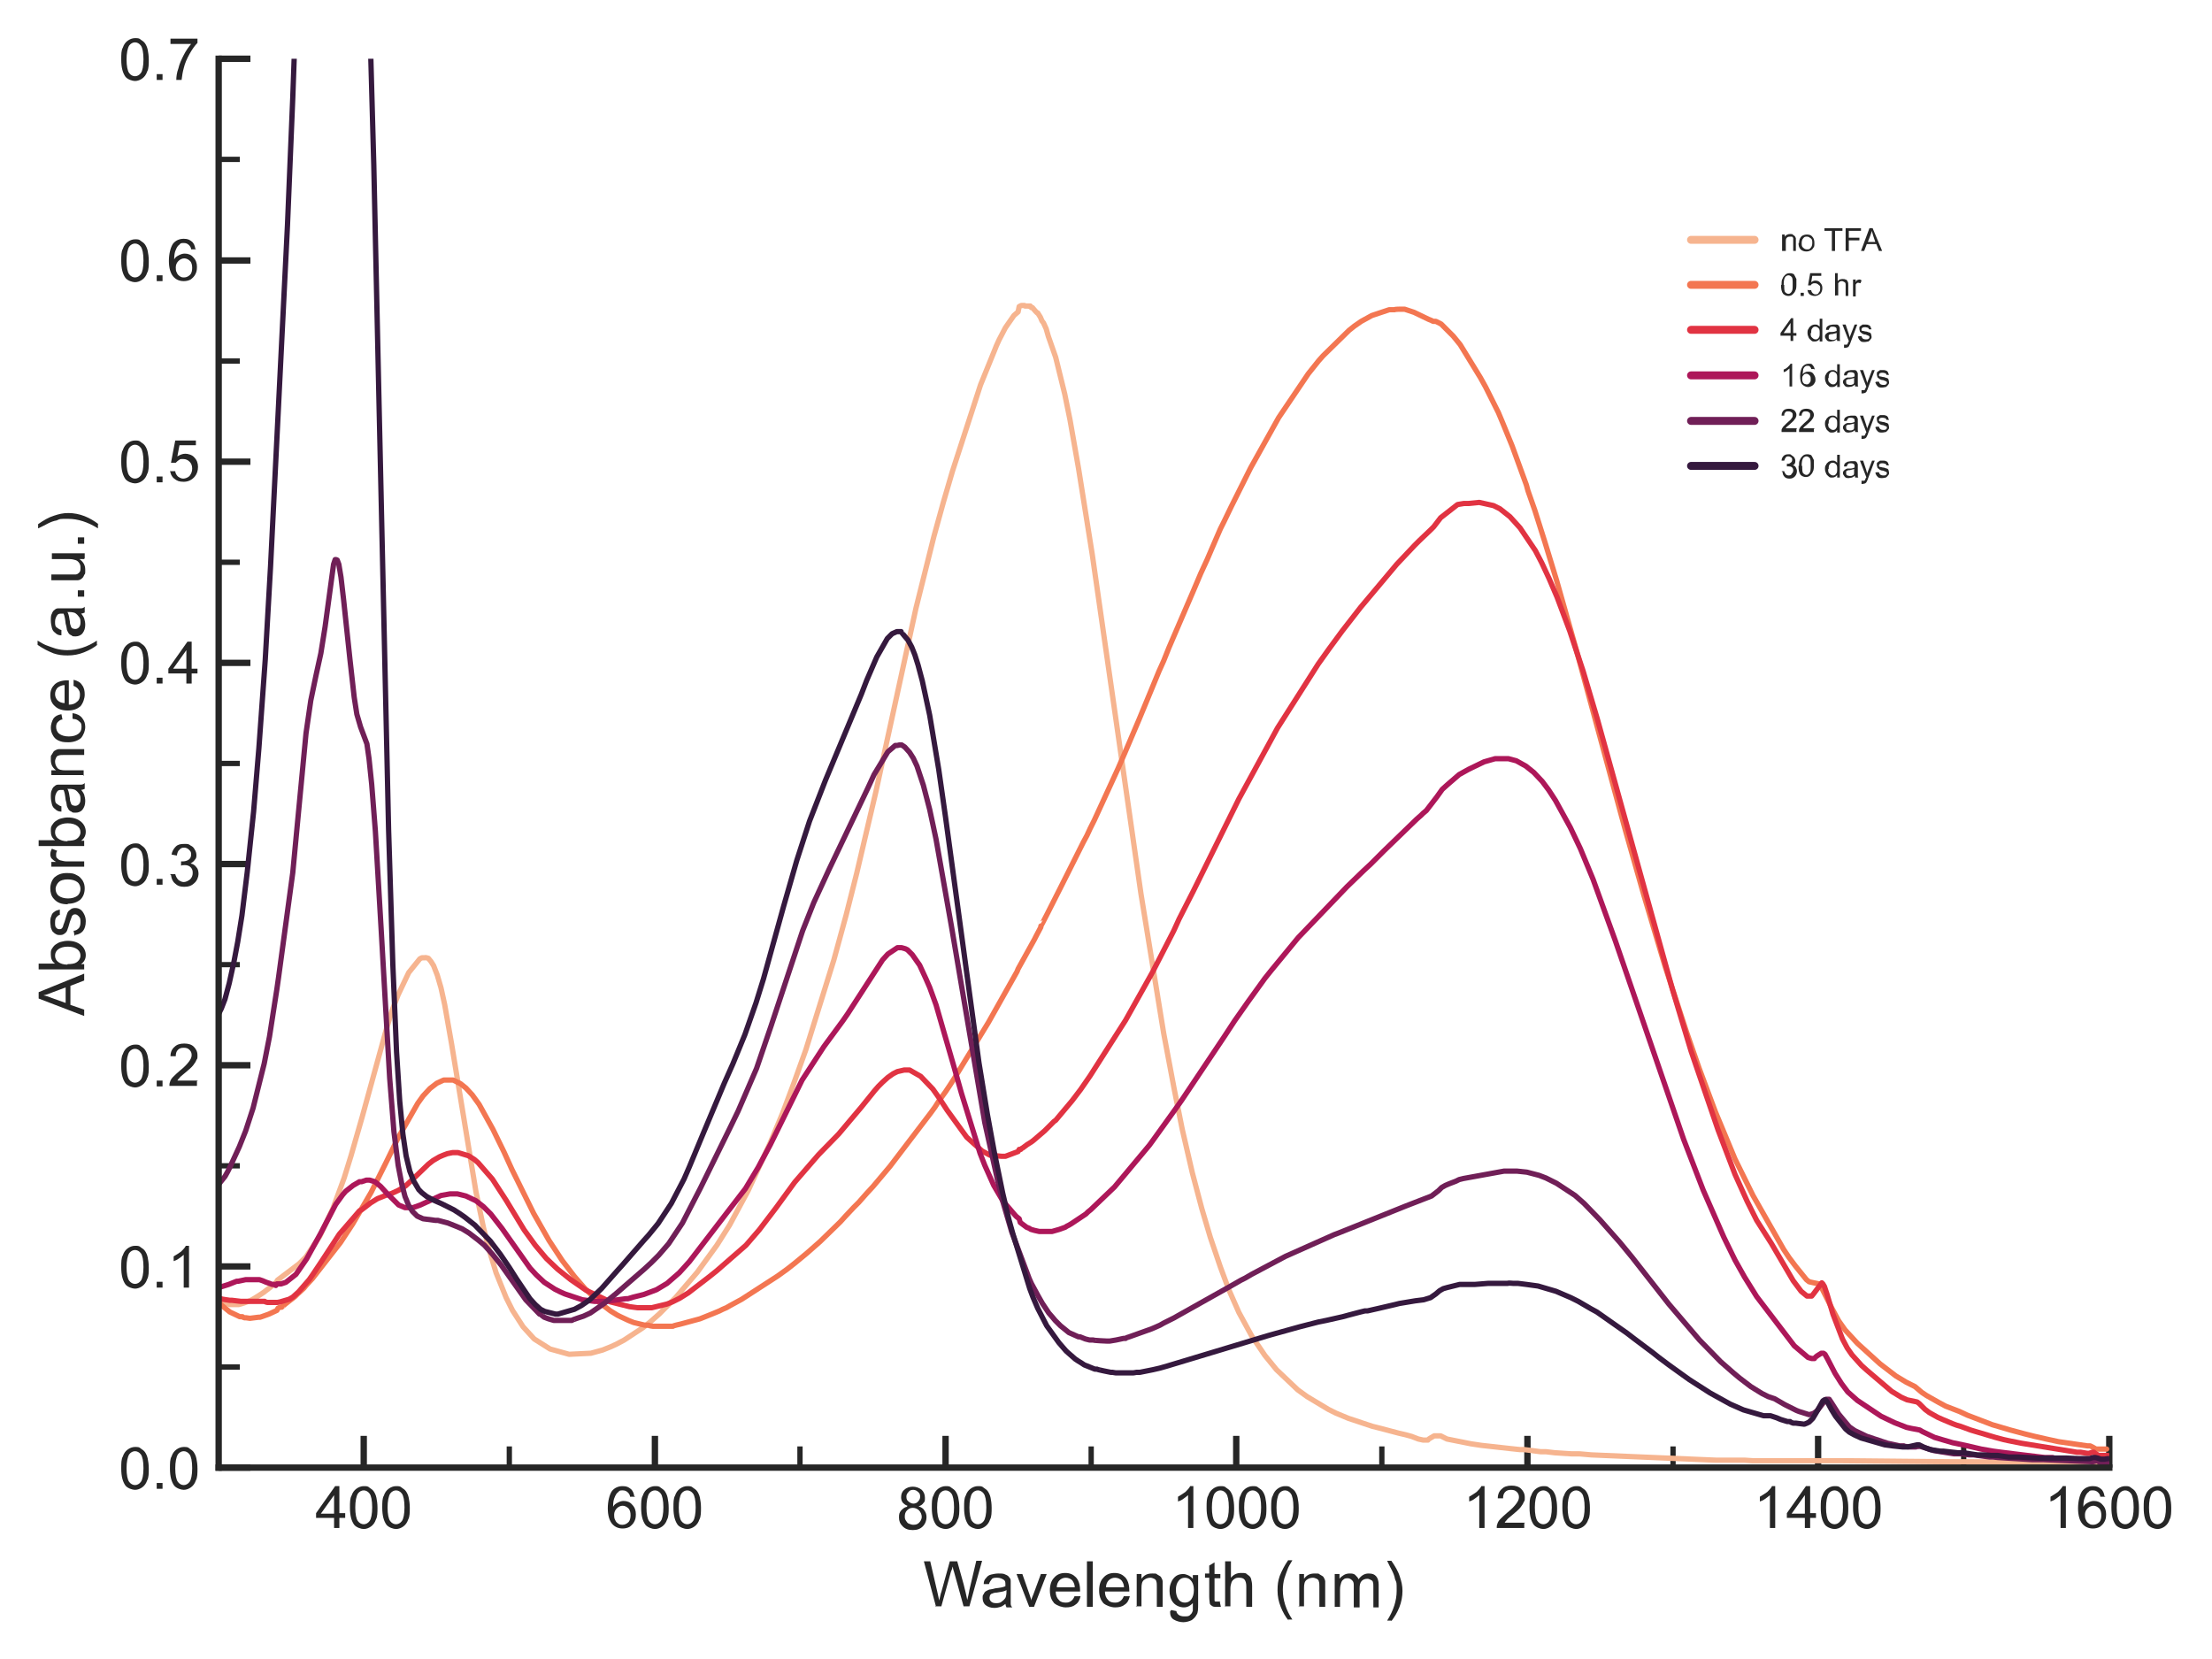 <?xml version="1.0" encoding="UTF-8"?>
<svg id="Layer_1" data-name="Layer 1" xmlns="http://www.w3.org/2000/svg" version="1.1" xmlns:xlink="http://www.w3.org/1999/xlink" viewBox="0 0 417.8 313.3">
  <defs>
    <style>
      .cls-1 {
        stroke-linecap: square;
      }

      .cls-1, .cls-2, .cls-3, .cls-4, .cls-5, .cls-6, .cls-7, .cls-8, .cls-9, .cls-10, .cls-11, .cls-12, .cls-13, .cls-14 {
        fill: none;
      }

      .cls-1, .cls-15, .cls-16 {
        stroke: #262626;
      }

      .cls-1, .cls-16 {
        stroke-width: 1.2px;
      }

      .cls-2, .cls-3, .cls-4, .cls-5, .cls-6, .cls-8, .cls-9, .cls-10, .cls-11, .cls-12, .cls-15, .cls-13, .cls-16, .cls-14 {
        stroke-linejoin: round;
      }

      .cls-2, .cls-3, .cls-4, .cls-5, .cls-6, .cls-8, .cls-9, .cls-10, .cls-11, .cls-12, .cls-13, .cls-14 {
        stroke-linecap: round;
      }

      .cls-2, .cls-6 {
        stroke: #701f57;
      }

      .cls-3, .cls-12 {
        stroke: #35193e;
      }

      .cls-4, .cls-6, .cls-8, .cls-11, .cls-12, .cls-14 {
        stroke-width: 1.5px;
      }

      .cls-4, .cls-10 {
        stroke: #ad1759;
      }

      .cls-17 {
        clip-path: url(#clippath-2);
      }

      .cls-5, .cls-11 {
        stroke: #f37651;
      }

      .cls-7, .cls-18, .cls-19 {
        stroke-width: 0px;
      }

      .cls-8, .cls-13 {
        stroke: #e13342;
      }

      .cls-20 {
        clip-path: url(#clippath-1);
      }

      .cls-21 {
        clip-path: url(#clippath-4);
      }

      .cls-9, .cls-14 {
        stroke: #f6b48f;
      }

      .cls-22 {
        clip-path: url(#clippath);
      }

      .cls-18, .cls-15, .cls-16 {
        fill: #262626;
      }

      .cls-23 {
        clip-path: url(#clippath-3);
      }

      .cls-19 {
        fill: #fff;
      }

      .cls-24 {
        clip-path: url(#clippath-5);
      }
    </style>
    <clipPath id="clippath">
      <rect class="cls-7" x="41.3" y="11.1" width="357.1" height="266.1"/>
    </clipPath>
    <clipPath id="clippath-1">
      <rect class="cls-7" x="41.3" y="11.1" width="357.1" height="266.1"/>
    </clipPath>
    <clipPath id="clippath-2">
      <rect class="cls-7" x="41.3" y="11.1" width="357.1" height="266.1"/>
    </clipPath>
    <clipPath id="clippath-3">
      <rect class="cls-7" x="41.3" y="11.1" width="357.1" height="266.1"/>
    </clipPath>
    <clipPath id="clippath-4">
      <rect class="cls-7" x="41.3" y="11.1" width="357.1" height="266.1"/>
    </clipPath>
    <clipPath id="clippath-5">
      <rect class="cls-7" x="41.3" y="11.1" width="357.1" height="266.1"/>
    </clipPath>
  </defs>
  <g id="patch_1" data-name="patch 1">
    <path class="cls-19" d="M0,313.3h417.8V0H0v313.3Z"/>
  </g>
  <g id="axes_1" data-name="axes 1">
    <g id="patch_2" data-name="patch 2">
      <path class="cls-19" d="M41.3,277.2h357.1V11.1H41.3v266.1Z"/>
    </g>
    <g id="matplotlib.axis_1" data-name="matplotlib.axis 1">
      <g id="xtick_1" data-name="xtick 1">
        <g id="line2d_1" data-name="line2d 1">
          <path id="m0b0b5d8a98" class="cls-16" d="M68.7,277.2v-6"/>
        </g>
        <g id="text_1" data-name="text 1">
          <g>
            <path id="ArialMT-34" class="cls-18" d="M63.1,288.6v-1.9h-3.4v-.9l3.6-5.1h.8v5.1h1.1v.9h-1.1v1.9h-1ZM63.1,285.9v-3.5l-2.5,3.5h2.5Z"/>
            <path id="ArialMT-30" class="cls-18" d="M66.1,284.7c0-.9,0-1.7.3-2.2.2-.6.5-1,.9-1.3.4-.3.9-.5,1.4-.5s.8,0,1.1.3c.3.2.6.4.8.7.2.3.4.7.5,1.2.1.5.2,1.1.2,1.9s0,1.7-.3,2.2c-.2.6-.5,1-.9,1.3-.4.3-.9.5-1.4.5s-1.4-.3-1.8-.8c-.5-.7-.8-1.7-.8-3.2ZM67.1,284.7c0,1.3.2,2.2.5,2.6.3.4.7.6,1.1.6s.8-.2,1.1-.6.5-1.3.5-2.6-.2-2.2-.5-2.6c-.3-.4-.7-.6-1.1-.6s-.8.2-1.1.6c-.3.5-.5,1.4-.5,2.7Z"/>
            <path id="ArialMT-30-2" data-name="ArialMT-30" class="cls-18" d="M72.2,284.7c0-.9,0-1.7.3-2.2.2-.6.5-1,.9-1.3.4-.3.9-.5,1.4-.5s.8,0,1.1.3c.3.2.6.4.8.7.2.3.4.7.5,1.2.1.5.2,1.1.2,1.9s0,1.7-.3,2.2c-.2.6-.5,1-.9,1.3-.4.3-.9.5-1.4.5s-1.4-.3-1.8-.8c-.5-.7-.8-1.7-.8-3.2ZM73.2,284.7c0,1.3.2,2.2.5,2.6.3.4.7.6,1.1.6s.8-.2,1.1-.6.5-1.3.5-2.6-.2-2.2-.5-2.6c-.3-.4-.7-.6-1.1-.6s-.8.2-1.1.6c-.3.5-.5,1.4-.5,2.7Z"/>
          </g>
        </g>
      </g>
      <g id="xtick_2" data-name="xtick 2">
        <g id="line2d_2" data-name="line2d 2">
          <path id="m0b0b5d8a98-2" data-name="m0b0b5d8a98" class="cls-16" d="M123.7,277.2v-6"/>
        </g>
        <g id="text_2" data-name="text 2">
          <g>
            <path id="ArialMT-36" class="cls-18" d="M120,282.7h-1c0-.3-.2-.6-.4-.8-.3-.3-.6-.4-1-.4s-.6,0-.8.3c-.3.2-.5.5-.7,1-.2.4-.3,1-.3,1.8.2-.4.5-.6.9-.8s.7-.3,1.1-.3c.6,0,1.2.2,1.6.7.5.5.7,1.1.7,1.8s-.1,1-.3,1.4c-.2.4-.5.7-.9,1-.4.2-.8.3-1.3.3-.8,0-1.5-.3-2-.9-.5-.6-.8-1.6-.8-2.9s.3-2.6.8-3.3c.5-.6,1.2-.9,2-.9s1.1.2,1.5.5c.4.3.6.8.7,1.4ZM116,286.1c0,.3,0,.7.2,1,.1.3.3.5.6.7.3.2.5.2.8.2.4,0,.8-.2,1.1-.5.3-.3.4-.8.4-1.3s-.1-1-.4-1.3c-.3-.3-.7-.5-1.1-.5s-.8.2-1.1.5c-.3.3-.5.7-.5,1.2Z"/>
            <path id="ArialMT-30-3" data-name="ArialMT-30" class="cls-18" d="M121.1,284.7c0-.9,0-1.7.3-2.2.2-.6.5-1,.9-1.3.4-.3.9-.5,1.4-.5s.8,0,1.1.3c.3.2.6.4.8.7.2.3.4.7.5,1.2.1.5.2,1.1.2,1.9s0,1.7-.3,2.2c-.2.6-.5,1-.9,1.3-.4.3-.9.5-1.4.5s-1.4-.3-1.8-.8c-.5-.7-.8-1.7-.8-3.2ZM122.1,284.7c0,1.3.2,2.2.5,2.6.3.4.7.6,1.1.6s.8-.2,1.1-.6.5-1.3.5-2.6-.2-2.2-.5-2.6c-.3-.4-.7-.6-1.1-.6s-.8.2-1.1.6c-.3.5-.5,1.4-.5,2.7Z"/>
            <path id="ArialMT-30-4" data-name="ArialMT-30" class="cls-18" d="M127.2,284.7c0-.9,0-1.7.3-2.2.2-.6.5-1,.9-1.3.4-.3.9-.5,1.4-.5s.8,0,1.1.3c.3.2.6.4.8.7.2.3.4.7.5,1.2.1.5.2,1.1.2,1.9s0,1.7-.3,2.2c-.2.6-.5,1-.9,1.3-.4.3-.9.5-1.4.5s-1.4-.3-1.8-.8c-.5-.7-.8-1.7-.8-3.2ZM128.2,284.7c0,1.3.2,2.2.5,2.6.3.4.7.6,1.1.6s.8-.2,1.1-.6.5-1.3.5-2.6-.2-2.2-.5-2.6c-.3-.4-.7-.6-1.1-.6s-.8.2-1.1.6c-.3.5-.5,1.4-.5,2.7Z"/>
          </g>
        </g>
      </g>
      <g id="xtick_3" data-name="xtick 3">
        <g id="line2d_3" data-name="line2d 3">
          <path id="m0b0b5d8a98-3" data-name="m0b0b5d8a98" class="cls-16" d="M178.6,277.2v-6"/>
        </g>
        <g id="text_3" data-name="text 3">
          <g>
            <path id="ArialMT-38" class="cls-18" d="M171.4,284.4c-.4-.1-.7-.4-.9-.6-.2-.3-.3-.6-.3-1,0-.6.2-1.1.6-1.4.4-.4,1-.6,1.6-.6s1.2.2,1.7.6c.4.4.6.9.6,1.5s0,.7-.3,1c-.2.3-.5.5-.9.6.5.2.9.4,1.1.8.3.4.4.8.4,1.3s-.2,1.2-.7,1.7c-.5.5-1.1.7-1.9.7s-1.4-.2-1.9-.7c-.5-.5-.7-1-.7-1.7s.1-.9.4-1.3c.3-.3.6-.6,1.1-.7ZM171.2,282.7c0,.4.1.7.4.9.2.2.6.4.9.4s.7-.1.9-.4c.2-.2.4-.5.4-.9s-.1-.7-.4-.9c-.2-.2-.5-.4-.9-.4s-.7.1-.9.4c-.2.2-.4.5-.4.8ZM170.9,286.4c0,.3,0,.5.2.8s.3.5.6.6c.3.1.5.2.8.2.5,0,.8-.1,1.1-.4.3-.3.5-.7.5-1.1s-.2-.9-.5-1.2c-.3-.3-.7-.5-1.2-.5s-.8.2-1.1.5c-.3.3-.4.7-.4,1.1Z"/>
            <path id="ArialMT-30-5" data-name="ArialMT-30" class="cls-18" d="M176,284.7c0-.9,0-1.7.3-2.2.2-.6.5-1,.9-1.3.4-.3.9-.5,1.4-.5s.8,0,1.1.3c.3.2.6.4.8.7.2.3.4.7.5,1.2.1.5.2,1.1.2,1.9s0,1.7-.3,2.2c-.2.6-.5,1-.9,1.3-.4.3-.9.5-1.4.5s-1.4-.3-1.8-.8c-.5-.7-.8-1.7-.8-3.2ZM177,284.7c0,1.3.2,2.2.5,2.6.3.4.7.6,1.1.6s.8-.2,1.1-.6.5-1.3.5-2.6-.2-2.2-.5-2.6c-.3-.4-.7-.6-1.1-.6s-.8.2-1.1.6c-.3.5-.5,1.4-.5,2.7Z"/>
            <path id="ArialMT-30-6" data-name="ArialMT-30" class="cls-18" d="M182.1,284.7c0-.9,0-1.7.3-2.2.2-.6.5-1,.9-1.3.4-.3.9-.5,1.4-.5s.8,0,1.1.3c.3.2.6.4.8.7.2.3.4.7.5,1.2.1.5.2,1.1.2,1.9s0,1.7-.3,2.2c-.2.6-.5,1-.9,1.3-.4.3-.9.5-1.4.5s-1.4-.3-1.8-.8c-.5-.7-.8-1.7-.8-3.2ZM183.1,284.7c0,1.3.2,2.2.5,2.6.3.4.7.6,1.1.6s.8-.2,1.1-.6.5-1.3.5-2.6-.2-2.2-.5-2.6c-.3-.4-.7-.6-1.1-.6s-.8.2-1.1.6c-.3.5-.5,1.4-.5,2.7Z"/>
          </g>
        </g>
      </g>
      <g id="xtick_4" data-name="xtick 4">
        <g id="line2d_4" data-name="line2d 4">
          <path id="m0b0b5d8a98-4" data-name="m0b0b5d8a98" class="cls-16" d="M233.5,277.2v-6"/>
        </g>
        <g id="text_4" data-name="text 4">
          <g>
            <path id="ArialMT-31" class="cls-18" d="M225.4,288.6h-1v-6.2c-.2.2-.5.4-.9.7s-.7.4-1,.5v-.9c.5-.3,1-.6,1.4-.9.4-.4.7-.7.9-1.1h.6v7.9Z"/>
            <path id="ArialMT-30-7" data-name="ArialMT-30" class="cls-18" d="M227.9,284.7c0-.9,0-1.7.3-2.2.2-.6.5-1,.9-1.3.4-.3.9-.5,1.4-.5s.8,0,1.1.3c.3.2.6.4.8.7.2.3.4.7.5,1.2.1.5.2,1.1.2,1.9s0,1.7-.3,2.2c-.2.6-.5,1-.9,1.3-.4.3-.9.5-1.4.5s-1.4-.3-1.8-.8c-.5-.7-.8-1.7-.8-3.2ZM228.9,284.7c0,1.3.2,2.2.5,2.6.3.4.7.6,1.1.6s.8-.2,1.1-.6.5-1.3.5-2.6-.2-2.2-.5-2.6c-.3-.4-.7-.6-1.1-.6s-.8.2-1.1.6c-.3.5-.5,1.4-.5,2.7Z"/>
            <path id="ArialMT-30-8" data-name="ArialMT-30" class="cls-18" d="M234,284.7c0-.9,0-1.7.3-2.2.2-.6.5-1,.9-1.3.4-.3.9-.5,1.4-.5s.8,0,1.1.3c.3.2.6.4.8.7.2.3.4.7.5,1.2.1.5.2,1.1.2,1.9s0,1.7-.3,2.2c-.2.6-.5,1-.9,1.3-.4.3-.9.5-1.4.5s-1.4-.3-1.8-.8c-.5-.7-.8-1.7-.8-3.2ZM235,284.7c0,1.3.2,2.2.5,2.6.3.4.7.6,1.1.6s.8-.2,1.1-.6.5-1.3.5-2.6-.2-2.2-.5-2.6c-.3-.4-.7-.6-1.1-.6s-.8.2-1.1.6c-.3.5-.5,1.4-.5,2.7Z"/>
            <path id="ArialMT-30-9" data-name="ArialMT-30" class="cls-18" d="M240.1,284.7c0-.9,0-1.7.3-2.2.2-.6.5-1,.9-1.3.4-.3.9-.5,1.4-.5s.8,0,1.1.3c.3.2.6.4.8.7.2.3.4.7.5,1.2.1.5.2,1.1.2,1.9s0,1.7-.3,2.2c-.2.6-.5,1-.9,1.3-.4.3-.9.5-1.4.5s-1.4-.3-1.8-.8c-.5-.7-.8-1.7-.8-3.2ZM241.1,284.7c0,1.3.2,2.2.5,2.6.3.4.7.6,1.1.6s.8-.2,1.1-.6.5-1.3.5-2.6-.2-2.2-.5-2.6c-.3-.4-.7-.6-1.1-.6s-.8.2-1.1.6c-.3.5-.5,1.4-.5,2.7Z"/>
          </g>
        </g>
      </g>
      <g id="xtick_5" data-name="xtick 5">
        <g id="line2d_5" data-name="line2d 5">
          <path id="m0b0b5d8a98-5" data-name="m0b0b5d8a98" class="cls-16" d="M288.5,277.2v-6"/>
        </g>
        <g id="text_5" data-name="text 5">
          <g>
            <path id="ArialMT-31-2" data-name="ArialMT-31" class="cls-18" d="M280.4,288.6h-1v-6.2c-.2.2-.5.4-.9.7s-.7.4-1,.5v-.9c.5-.3,1-.6,1.4-.9.4-.4.7-.7.9-1.1h.6v7.9Z"/>
            <path id="ArialMT-32" class="cls-18" d="M287.9,287.7v.9h-5.2c0-.2,0-.5.1-.7.1-.4.3-.7.6-1,.3-.3.7-.7,1.3-1.2.9-.7,1.4-1.3,1.7-1.7.3-.4.5-.8.5-1.2s-.1-.7-.4-1c-.3-.3-.6-.4-1.1-.4s-.8.1-1.1.4c-.3.3-.4.7-.4,1.2h-1c0-.8.3-1.4.8-1.8.4-.4,1-.6,1.8-.6s1.4.2,1.8.6c.4.4.7.9.7,1.6s0,.6-.2.9c-.1.3-.3.6-.6,1s-.8.8-1.5,1.4c-.6.5-1,.8-1.1,1-.2.2-.3.3-.4.5h3.9Z"/>
            <path id="ArialMT-30-10" data-name="ArialMT-30" class="cls-18" d="M288.9,284.7c0-.9,0-1.7.3-2.2.2-.6.5-1,.9-1.3.4-.3.9-.5,1.4-.5s.8,0,1.1.3c.3.2.6.4.8.7.2.3.4.7.5,1.2.1.5.2,1.1.2,1.9s0,1.7-.3,2.2c-.2.6-.5,1-.9,1.3-.4.3-.9.5-1.4.5s-1.4-.3-1.8-.8c-.5-.7-.8-1.7-.8-3.2ZM289.9,284.7c0,1.3.2,2.2.5,2.6.3.4.7.6,1.1.6s.8-.2,1.1-.6.5-1.3.5-2.6-.2-2.2-.5-2.6c-.3-.4-.7-.6-1.1-.6s-.8.2-1.1.6c-.3.5-.5,1.4-.5,2.7Z"/>
            <path id="ArialMT-30-11" data-name="ArialMT-30" class="cls-18" d="M295.1,284.7c0-.9,0-1.7.3-2.2.2-.6.5-1,.9-1.3.4-.3.9-.5,1.4-.5s.8,0,1.1.3c.3.2.6.4.8.7.2.3.4.7.5,1.2.1.5.2,1.1.2,1.9s0,1.7-.3,2.2c-.2.6-.5,1-.9,1.3-.4.3-.9.5-1.4.5s-1.4-.3-1.8-.8c-.5-.7-.8-1.7-.8-3.2ZM296.1,284.7c0,1.3.2,2.2.5,2.6.3.4.7.6,1.1.6s.8-.2,1.1-.6.5-1.3.5-2.6-.2-2.2-.5-2.6c-.3-.4-.7-.6-1.1-.6s-.8.2-1.1.6c-.3.5-.5,1.4-.5,2.7Z"/>
          </g>
        </g>
      </g>
      <g id="xtick_6" data-name="xtick 6">
        <g id="line2d_6" data-name="line2d 6">
          <path id="m0b0b5d8a98-6" data-name="m0b0b5d8a98" class="cls-16" d="M343.4,277.2v-6"/>
        </g>
        <g id="text_6" data-name="text 6">
          <g>
            <path id="ArialMT-31-3" data-name="ArialMT-31" class="cls-18" d="M335.3,288.6h-1v-6.2c-.2.2-.5.4-.9.7s-.7.4-1,.5v-.9c.5-.3,1-.6,1.4-.9.4-.4.7-.7.9-1.1h.6v7.9Z"/>
            <path id="ArialMT-34-2" data-name="ArialMT-34" class="cls-18" d="M340.9,288.6v-1.9h-3.4v-.9l3.6-5.1h.8v5.1h1.1v.9h-1.1v1.9h-1ZM340.9,285.9v-3.5l-2.5,3.5h2.5Z"/>
            <path id="ArialMT-30-12" data-name="ArialMT-30" class="cls-18" d="M343.9,284.7c0-.9,0-1.7.3-2.2.2-.6.5-1,.9-1.3.4-.3.9-.5,1.4-.5s.8,0,1.1.3c.3.2.6.4.8.7.2.3.4.7.5,1.2.1.5.2,1.1.2,1.9s0,1.7-.3,2.2c-.2.6-.5,1-.9,1.3-.4.3-.9.5-1.4.5s-1.4-.3-1.8-.8c-.5-.7-.8-1.7-.8-3.2ZM344.9,284.7c0,1.3.2,2.2.5,2.6.3.4.7.6,1.1.6s.8-.2,1.1-.6.5-1.3.5-2.6-.2-2.2-.5-2.6c-.3-.4-.7-.6-1.1-.6s-.8.2-1.1.6c-.3.5-.5,1.4-.5,2.7Z"/>
            <path id="ArialMT-30-13" data-name="ArialMT-30" class="cls-18" d="M350,284.7c0-.9,0-1.7.3-2.2.2-.6.5-1,.9-1.3.4-.3.9-.5,1.4-.5s.8,0,1.1.3c.3.2.6.4.8.7.2.3.4.7.5,1.2.1.5.2,1.1.2,1.9s0,1.7-.3,2.2c-.2.6-.5,1-.9,1.3-.4.3-.9.5-1.4.5s-1.4-.3-1.8-.8c-.5-.7-.8-1.7-.8-3.2ZM351,284.7c0,1.3.2,2.2.5,2.6.3.4.7.6,1.1.6s.8-.2,1.1-.6.5-1.3.5-2.6-.2-2.2-.5-2.6c-.3-.4-.7-.6-1.1-.6s-.8.2-1.1.6c-.3.5-.5,1.4-.5,2.7Z"/>
          </g>
        </g>
      </g>
      <g id="xtick_7" data-name="xtick 7">
        <g id="line2d_7" data-name="line2d 7">
          <path id="m0b0b5d8a98-7" data-name="m0b0b5d8a98" class="cls-16" d="M398.4,277.2v-6"/>
        </g>
        <g id="text_7" data-name="text 7">
          <g>
            <path id="ArialMT-31-4" data-name="ArialMT-31" class="cls-18" d="M390.2,288.6h-1v-6.2c-.2.2-.5.4-.9.7s-.7.4-1,.5v-.9c.5-.3,1-.6,1.4-.9.4-.4.7-.7.9-1.1h.6v7.9Z"/>
            <path id="ArialMT-36-2" data-name="ArialMT-36" class="cls-18" d="M397.7,282.7h-1c0-.3-.2-.6-.4-.8-.3-.3-.6-.4-1-.4s-.6,0-.8.3c-.3.2-.5.5-.7,1-.2.4-.3,1-.3,1.8.2-.4.5-.6.9-.8s.7-.3,1.1-.3c.6,0,1.2.2,1.6.7.5.5.7,1.1.7,1.8s-.1,1-.3,1.4c-.2.4-.5.7-.9,1-.4.2-.8.3-1.3.3-.8,0-1.5-.3-2-.9-.5-.6-.8-1.6-.8-2.9s.3-2.6.8-3.3c.5-.6,1.2-.9,2-.9s1.1.2,1.5.5c.4.3.6.8.7,1.4ZM393.8,286.1c0,.3,0,.7.2,1,.1.3.3.5.6.7.3.2.5.2.8.2.4,0,.8-.2,1.1-.5.3-.3.4-.8.4-1.3s-.1-1-.4-1.3c-.3-.3-.7-.5-1.1-.5s-.8.2-1.1.5c-.3.3-.5.7-.5,1.2Z"/>
            <path id="ArialMT-30-14" data-name="ArialMT-30" class="cls-18" d="M398.8,284.7c0-.9,0-1.7.3-2.2.2-.6.5-1,.9-1.3.4-.3.9-.5,1.4-.5s.8,0,1.1.3c.3.2.6.4.8.7.2.3.4.7.5,1.2.1.5.2,1.1.2,1.9s0,1.7-.3,2.2c-.2.6-.5,1-.9,1.3-.4.3-.9.5-1.4.5s-1.4-.3-1.8-.8c-.5-.7-.8-1.7-.8-3.2ZM399.8,284.7c0,1.3.2,2.2.5,2.6.3.4.7.6,1.1.6s.8-.2,1.1-.6.5-1.3.5-2.6-.2-2.2-.5-2.6c-.3-.4-.7-.6-1.1-.6s-.8.2-1.1.6c-.3.5-.5,1.4-.5,2.7Z"/>
            <path id="ArialMT-30-15" data-name="ArialMT-30" class="cls-18" d="M404.9,284.7c0-.9,0-1.7.3-2.2.2-.6.5-1,.9-1.3.4-.3.9-.5,1.4-.5s.8,0,1.1.3c.3.2.6.4.8.7.2.3.4.7.5,1.2.1.5.2,1.1.2,1.9s0,1.7-.3,2.2c-.2.6-.5,1-.9,1.3-.4.3-.9.5-1.4.5s-1.4-.3-1.8-.8c-.5-.7-.8-1.7-.8-3.2ZM405.9,284.7c0,1.3.2,2.2.5,2.6.3.4.7.6,1.1.6s.8-.2,1.1-.6.5-1.3.5-2.6-.2-2.2-.5-2.6c-.3-.4-.7-.6-1.1-.6s-.8.2-1.1.6c-.3.5-.5,1.4-.5,2.7Z"/>
          </g>
        </g>
      </g>
      <g id="xtick_8" data-name="xtick 8">
        <g id="line2d_8" data-name="line2d 8">
          <path id="m962cd8b5a8" class="cls-15" d="M96.2,277.2v-4"/>
        </g>
      </g>
      <g id="xtick_9" data-name="xtick 9">
        <g id="line2d_9" data-name="line2d 9">
          <path id="m962cd8b5a8-2" data-name="m962cd8b5a8" class="cls-15" d="M151.1,277.2v-4"/>
        </g>
      </g>
      <g id="xtick_10" data-name="xtick 10">
        <g id="line2d_10" data-name="line2d 10">
          <path id="m962cd8b5a8-3" data-name="m962cd8b5a8" class="cls-15" d="M206.1,277.2v-4"/>
        </g>
      </g>
      <g id="xtick_11" data-name="xtick 11">
        <g id="line2d_11" data-name="line2d 11">
          <path id="m962cd8b5a8-4" data-name="m962cd8b5a8" class="cls-15" d="M261,277.2v-4"/>
        </g>
      </g>
      <g id="xtick_12" data-name="xtick 12">
        <g id="line2d_12" data-name="line2d 12">
          <path id="m962cd8b5a8-5" data-name="m962cd8b5a8" class="cls-15" d="M316,277.2v-4"/>
        </g>
      </g>
      <g id="xtick_13" data-name="xtick 13">
        <g id="line2d_13" data-name="line2d 13">
          <path id="m962cd8b5a8-6" data-name="m962cd8b5a8" class="cls-15" d="M370.9,277.2v-4"/>
        </g>
      </g>
      <g id="text_8" data-name="text 8">
        <g>
          <path id="ArialMT-57" class="cls-18" d="M176.8,303.5l-2.3-8.6h1.2l1.3,5.6c.1.6.3,1.2.4,1.8.2-.9.3-1.4.4-1.6l1.6-5.8h1.4l1.2,4.3c.3,1.1.5,2.1.7,3,.1-.5.3-1.2.4-1.9l1.3-5.5h1.1l-2.4,8.6h-1.1l-1.8-6.5c-.2-.5-.2-.9-.3-1,0,.4-.2.7-.3,1l-1.8,6.5h-1.2Z"/>
          <path id="ArialMT-61" class="cls-18" d="M190.1,302.8c-.4.3-.8.6-1.1.7-.4.1-.7.2-1.2.2-.7,0-1.2-.2-1.6-.5s-.6-.8-.6-1.3,0-.6.2-.8c.1-.3.3-.5.5-.6s.5-.3.8-.3c.2,0,.5-.1.9-.2.9-.1,1.5-.2,1.9-.4,0-.1,0-.2,0-.3,0-.4,0-.7-.3-.9-.3-.2-.7-.4-1.2-.4s-.9,0-1.1.3-.4.5-.5.9h-1c0-.6.2-.9.5-1.2.2-.3.5-.5.9-.6.4-.1.9-.2,1.4-.2s1,0,1.3.2c.3.1.6.3.7.5.2.2.3.4.3.7,0,.2,0,.5,0,1v1.4c0,1,0,1.6,0,1.9,0,.3.1.5.3.7h-1.1c-.1-.2-.2-.5-.2-.8ZM190,300.4c-.4.2-1,.3-1.7.4-.4,0-.7.1-.9.2-.2,0-.3.2-.4.3,0,.1-.1.3-.1.5,0,.3.1.5.3.7.2.2.5.3.9.3s.8,0,1.1-.3c.3-.2.5-.4.7-.7.1-.2.2-.6.2-1.1v-.4Z"/>
          <path id="ArialMT-76" class="cls-18" d="M194.4,303.5l-2.4-6.2h1.1l1.3,3.7c.1.4.3.8.4,1.3,0-.3.2-.7.4-1.2l1.4-3.8h1.1l-2.4,6.2h-1Z"/>
          <path id="ArialMT-65" class="cls-18" d="M203,301.5h1.1c-.2.8-.5,1.3-1,1.6-.5.4-1.1.5-1.8.5s-1.6-.3-2.2-.8c-.5-.6-.8-1.3-.8-2.4s.3-1.9.8-2.4c.5-.6,1.2-.9,2.1-.9s1.5.3,2,.8.8,1.4.8,2.4,0,.2,0,.3h-4.6c0,.7.2,1.2.6,1.6.3.4.8.5,1.3.5s.7-.1,1-.3c.3-.2.5-.5.7-1ZM199.5,299.8h3.5c0-.5-.2-.9-.4-1.2-.3-.4-.8-.6-1.3-.6s-.9.2-1.2.5-.5.8-.5,1.3Z"/>
          <path id="ArialMT-6c" class="cls-18" d="M205.3,303.5v-8.6h1.1v8.6h-1.1Z"/>
          <path id="ArialMT-65-2" data-name="ArialMT-65" class="cls-18" d="M212.3,301.5h1.1c-.2.8-.5,1.3-1,1.6-.5.4-1.1.5-1.8.5s-1.6-.3-2.2-.8c-.5-.6-.8-1.3-.8-2.4s.3-1.9.8-2.4c.5-.6,1.2-.9,2.1-.9s1.5.3,2,.8.8,1.4.8,2.4,0,.2,0,.3h-4.6c0,.7.2,1.2.6,1.6.3.4.8.5,1.3.5s.7-.1,1-.3c.3-.2.5-.5.7-1ZM208.8,299.8h3.5c0-.5-.2-.9-.4-1.2-.3-.4-.8-.6-1.3-.6s-.9.2-1.2.5-.5.8-.5,1.3Z"/>
          <path id="ArialMT-6e" class="cls-18" d="M214.7,303.5v-6.2h.9v.9c.5-.7,1.1-1,2-1s.7,0,1,.2.6.3.7.5.3.5.3.8c0,.2,0,.5,0,1v3.8h-1.1v-3.8c0-.4,0-.8-.1-1,0-.2-.2-.4-.4-.5-.2-.1-.5-.2-.7-.2-.4,0-.8.1-1.2.4s-.5.8-.5,1.6v3.4h-1.1Z"/>
          <path id="ArialMT-67" class="cls-18" d="M221.2,304.1l1,.2c0,.3.2.5.4.7.3.2.6.3,1.1.3s.9,0,1.1-.3c.3-.2.4-.5.5-.8,0-.2,0-.7,0-1.4-.5.5-1,.8-1.7.8s-1.5-.3-2-.9c-.5-.6-.7-1.4-.7-2.2s.1-1.1.3-1.6c.2-.5.5-.9.9-1.2.4-.3.9-.4,1.4-.4s1.3.3,1.8.9v-.7h1v5.4c0,1,0,1.7-.3,2.1-.2.4-.5.7-.9,1-.4.2-1,.4-1.6.4s-1.3-.2-1.8-.5-.7-.8-.7-1.5ZM222.1,300.3c0,.8.2,1.4.5,1.8.3.4.7.6,1.2.6s.9-.2,1.2-.6c.3-.4.5-1,.5-1.8s-.2-1.3-.5-1.7c-.3-.4-.7-.6-1.2-.6s-.9.2-1.2.6c-.3.4-.5.9-.5,1.7Z"/>
          <path id="ArialMT-74" class="cls-18" d="M230.4,302.6l.2.9c-.3,0-.6,0-.8,0-.4,0-.7,0-.9-.2-.2-.1-.4-.3-.4-.5,0-.2-.1-.6-.1-1.2v-3.6h-.8v-.8h.8v-1.5l1-.6v2.2h1.1v.8h-1.1v3.6c0,.3,0,.5,0,.6,0,0,0,.2.2.2,0,0,.2,0,.4,0s.3,0,.5,0Z"/>
          <path id="ArialMT-68" class="cls-18" d="M231.4,303.5v-8.6h1.1v3.1c.5-.6,1.1-.9,1.9-.9s.9,0,1.2.3c.3.2.6.4.7.8s.2.8.2,1.4v3.9h-1.1v-3.9c0-.5-.1-.9-.3-1.2s-.6-.4-1-.4-.6,0-.9.2c-.3.2-.5.4-.6.7-.1.3-.2.7-.2,1.1v3.4h-1.1Z"/>
          <path id="ArialMT-20" class="cls-18" d="M237.3,303.5"/>
          <path id="ArialMT-28" class="cls-18" d="M243.4,306.1c-.6-.7-1.1-1.6-1.5-2.6-.4-1-.6-2-.6-3.1s.1-1.8.4-2.7c.4-1,.9-2,1.6-3h.8c-.5.8-.8,1.4-.9,1.7-.2.5-.4,1.1-.6,1.7-.2.7-.3,1.5-.3,2.2,0,1.9.6,3.8,1.8,5.6h-.8Z"/>
          <path id="ArialMT-6e-2" data-name="ArialMT-6e" class="cls-18" d="M245.4,303.5v-6.2h.9v.9c.5-.7,1.1-1,2-1s.7,0,1,.2.6.3.7.5.3.5.3.8c0,.2,0,.5,0,1v3.8h-1.1v-3.8c0-.4,0-.8-.1-1,0-.2-.2-.4-.4-.5-.2-.1-.5-.2-.7-.2-.4,0-.8.1-1.2.4s-.5.8-.5,1.6v3.4h-1.1Z"/>
          <path id="ArialMT-6d" class="cls-18" d="M252.1,303.5v-6.2h.9v.9c.2-.3.5-.5.8-.7.3-.2.7-.3,1.1-.3s.8,0,1.1.3.5.5.6.8c.5-.7,1.1-1.1,1.9-1.1s1.1.2,1.4.5c.3.3.5.9.5,1.6v4.3h-1v-3.9c0-.4,0-.7-.1-.9,0-.2-.2-.3-.4-.4-.2-.1-.4-.2-.6-.2-.4,0-.8.1-1.1.4-.3.3-.4.8-.4,1.4v3.6h-1.1v-4c0-.5,0-.8-.3-1.1-.2-.2-.5-.4-.8-.4s-.6,0-.8.2c-.3.2-.4.4-.5.7-.1.3-.2.7-.2,1.3v3.2h-1.1Z"/>
          <path id="ArialMT-29" class="cls-18" d="M262.8,306.1h-.8c1.2-1.9,1.8-3.8,1.8-5.6s0-1.5-.3-2.2c-.1-.6-.3-1.1-.6-1.7-.2-.4-.5-.9-.9-1.8h.8c.7,1,1.3,2,1.6,3,.3.9.5,1.7.5,2.7s-.2,2.1-.6,3.1c-.4,1-.9,1.8-1.5,2.6Z"/>
        </g>
      </g>
    </g>
    <g id="matplotlib.axis_2" data-name="matplotlib.axis 2">
      <g id="ytick_1" data-name="ytick 1">
        <g id="line2d_14" data-name="line2d 14">
          <path id="mf4abc2f409" class="cls-16" d="M41.3,277.2h6"/>
        </g>
        <g id="text_9" data-name="text 9">
          <g>
            <path id="ArialMT-30-16" data-name="ArialMT-30" class="cls-18" d="M22.9,277.3c0-.9,0-1.7.3-2.2.2-.6.5-1,.9-1.3.4-.3.9-.5,1.4-.5s.8,0,1.1.3c.3.2.6.4.8.7.2.3.4.7.5,1.2.1.5.2,1.1.2,1.9s0,1.7-.3,2.2c-.2.6-.5,1-.9,1.3-.4.3-.9.5-1.4.5s-1.4-.3-1.8-.8c-.5-.7-.8-1.7-.8-3.2ZM23.9,277.3c0,1.3.2,2.2.5,2.6.3.4.7.6,1.1.6s.8-.2,1.1-.6.5-1.3.5-2.6-.2-2.2-.5-2.6c-.3-.4-.7-.6-1.1-.6s-.8.2-1.1.6c-.3.5-.5,1.4-.5,2.7Z"/>
            <path id="ArialMT-2e" class="cls-18" d="M29.6,281.2v-1.1h1.1v1.1h-1.1Z"/>
            <path id="ArialMT-30-17" data-name="ArialMT-30" class="cls-18" d="M32.1,277.3c0-.9,0-1.7.3-2.2.2-.6.5-1,.9-1.3.4-.3.9-.5,1.4-.5s.8,0,1.1.3c.3.2.6.4.8.7.2.3.4.7.5,1.2.1.5.2,1.1.2,1.9s0,1.7-.3,2.2c-.2.6-.5,1-.9,1.3-.4.3-.9.5-1.4.5s-1.4-.3-1.8-.8c-.5-.7-.8-1.7-.8-3.2ZM33.1,277.3c0,1.3.2,2.2.5,2.6.3.4.7.6,1.1.6s.8-.2,1.1-.6.5-1.3.5-2.6-.2-2.2-.5-2.6c-.3-.4-.7-.6-1.1-.6s-.8.2-1.1.6c-.3.5-.5,1.4-.5,2.7Z"/>
          </g>
        </g>
      </g>
      <g id="ytick_2" data-name="ytick 2">
        <g id="line2d_15" data-name="line2d 15">
          <path id="mf4abc2f409-2" data-name="mf4abc2f409" class="cls-16" d="M41.3,239.2h6"/>
        </g>
        <g id="text_10" data-name="text 10">
          <g>
            <path id="ArialMT-30-18" data-name="ArialMT-30" class="cls-18" d="M22.9,239.3c0-.9,0-1.7.3-2.2.2-.6.5-1,.9-1.3.4-.3.9-.5,1.4-.5s.8,0,1.1.3c.3.2.6.4.8.7.2.3.4.7.5,1.2.1.5.2,1.1.2,1.9s0,1.7-.3,2.2c-.2.6-.5,1-.9,1.3-.4.3-.9.5-1.4.5s-1.4-.3-1.8-.8c-.5-.7-.8-1.7-.8-3.2ZM23.9,239.3c0,1.3.2,2.2.5,2.6.3.4.7.6,1.1.6s.8-.2,1.1-.6.5-1.3.5-2.6-.2-2.2-.5-2.6c-.3-.4-.7-.6-1.1-.6s-.8.2-1.1.6c-.3.5-.5,1.4-.5,2.7Z"/>
            <path id="ArialMT-2e-2" data-name="ArialMT-2e" class="cls-18" d="M29.6,243.2v-1.1h1.1v1.1h-1.1Z"/>
            <path id="ArialMT-31-5" data-name="ArialMT-31" class="cls-18" d="M35.7,243.2h-1v-6.2c-.2.2-.5.4-.9.7s-.7.4-1,.5v-.9c.5-.3,1-.6,1.4-.9.4-.4.7-.7.9-1.1h.6v7.9Z"/>
          </g>
        </g>
      </g>
      <g id="ytick_3" data-name="ytick 3">
        <g id="line2d_16" data-name="line2d 16">
          <path id="mf4abc2f409-3" data-name="mf4abc2f409" class="cls-16" d="M41.3,201.2h6"/>
        </g>
        <g id="text_11" data-name="text 11">
          <g>
            <path id="ArialMT-30-19" data-name="ArialMT-30" class="cls-18" d="M22.9,201.3c0-.9,0-1.7.3-2.2.2-.6.5-1,.9-1.3.4-.3.9-.5,1.4-.5s.8,0,1.1.3c.3.2.6.4.8.7.2.3.4.7.5,1.2.1.5.2,1.1.2,1.9s0,1.7-.3,2.2c-.2.6-.5,1-.9,1.3-.4.3-.9.5-1.4.5s-1.4-.3-1.8-.8c-.5-.7-.8-1.7-.8-3.2ZM23.9,201.3c0,1.3.2,2.2.5,2.6.3.4.7.6,1.1.6s.8-.2,1.1-.6.5-1.3.5-2.6-.2-2.2-.5-2.6c-.3-.4-.7-.6-1.1-.6s-.8.2-1.1.6c-.3.5-.5,1.4-.5,2.7Z"/>
            <path id="ArialMT-2e-3" data-name="ArialMT-2e" class="cls-18" d="M29.6,205.2v-1.1h1.1v1.1h-1.1Z"/>
            <path id="ArialMT-32-2" data-name="ArialMT-32" class="cls-18" d="M37.2,204.2v.9h-5.2c0-.2,0-.5.1-.7.1-.4.3-.7.6-1,.3-.3.7-.7,1.3-1.2.9-.7,1.4-1.3,1.7-1.7.3-.4.5-.8.5-1.2s-.1-.7-.4-1c-.3-.3-.6-.4-1.1-.4s-.8.1-1.1.4c-.3.3-.4.7-.4,1.2h-1c0-.8.3-1.4.8-1.8.4-.4,1-.6,1.8-.6s1.4.2,1.8.6c.4.4.7.9.7,1.6s0,.6-.2.9c-.1.3-.3.6-.6,1s-.8.8-1.5,1.4c-.6.5-1,.8-1.1,1-.2.2-.3.3-.4.5h3.9Z"/>
          </g>
        </g>
      </g>
      <g id="ytick_4" data-name="ytick 4">
        <g id="line2d_17" data-name="line2d 17">
          <path id="mf4abc2f409-4" data-name="mf4abc2f409" class="cls-16" d="M41.3,163.2h6"/>
        </g>
        <g id="text_12" data-name="text 12">
          <g>
            <path id="ArialMT-30-20" data-name="ArialMT-30" class="cls-18" d="M22.9,163.3c0-.9,0-1.7.3-2.2.2-.6.5-1,.9-1.3.4-.3.9-.5,1.4-.5s.8,0,1.1.3c.3.2.6.4.8.7.2.3.4.7.5,1.2.1.5.2,1.1.2,1.9s0,1.7-.3,2.2c-.2.6-.5,1-.9,1.3-.4.3-.9.5-1.4.5s-1.4-.3-1.8-.8c-.5-.7-.8-1.7-.8-3.2ZM23.9,163.3c0,1.3.2,2.2.5,2.6.3.4.7.6,1.1.6s.8-.2,1.1-.6.5-1.3.5-2.6-.2-2.2-.5-2.6c-.3-.4-.7-.6-1.1-.6s-.8.2-1.1.6c-.3.5-.5,1.4-.5,2.7Z"/>
            <path id="ArialMT-2e-4" data-name="ArialMT-2e" class="cls-18" d="M29.6,167.1v-1.1h1.1v1.1h-1.1Z"/>
            <path id="ArialMT-33" class="cls-18" d="M32.1,165.1h1c.1.4.3.8.6,1.1.3.2.6.4,1,.4s.8-.2,1.2-.5c.3-.3.5-.7.5-1.2s-.1-.8-.4-1.1c-.3-.3-.7-.4-1.1-.4s-.4,0-.7.1v-.8c.2,0,.2,0,.3,0,.4,0,.8-.1,1.1-.3.3-.2.5-.5.5-1s-.1-.6-.4-.9c-.2-.2-.5-.4-.9-.4s-.7.1-.9.4c-.3.2-.4.6-.5,1.1l-1-.2c.1-.6.4-1.1.8-1.5.4-.4.9-.5,1.6-.5s.8,0,1.2.3c.4.2.6.4.8.8.2.3.3.7.3,1s0,.6-.3.9c-.2.3-.5.5-.8.7.5.1.8.3,1.1.7.3.3.4.8.4,1.3s-.3,1.3-.8,1.7c-.5.5-1.1.7-1.9.7s-1.3-.2-1.7-.6c-.5-.4-.7-.9-.8-1.6Z"/>
          </g>
        </g>
      </g>
      <g id="ytick_5" data-name="ytick 5">
        <g id="line2d_18" data-name="line2d 18">
          <path id="mf4abc2f409-5" data-name="mf4abc2f409" class="cls-16" d="M41.3,125.2h6"/>
        </g>
        <g id="text_13" data-name="text 13">
          <g>
            <path id="ArialMT-30-21" data-name="ArialMT-30" class="cls-18" d="M22.9,125.2c0-.9,0-1.7.3-2.2.2-.6.5-1,.9-1.3.4-.3.9-.5,1.4-.5s.8,0,1.1.3c.3.2.6.4.8.7.2.3.4.7.5,1.2.1.5.2,1.1.2,1.9s0,1.7-.3,2.2c-.2.6-.5,1-.9,1.3-.4.3-.9.5-1.4.5s-1.4-.3-1.8-.8c-.5-.7-.8-1.7-.8-3.2ZM23.9,125.2c0,1.3.2,2.2.5,2.6.3.4.7.6,1.1.6s.8-.2,1.1-.6.5-1.3.5-2.6-.2-2.2-.5-2.6c-.3-.4-.7-.6-1.1-.6s-.8.2-1.1.6c-.3.5-.5,1.4-.5,2.7Z"/>
            <path id="ArialMT-2e-5" data-name="ArialMT-2e" class="cls-18" d="M29.6,129.1v-1.1h1.1v1.1h-1.1Z"/>
            <path id="ArialMT-34-3" data-name="ArialMT-34" class="cls-18" d="M35.2,129.1v-1.9h-3.4v-.9l3.6-5.1h.8v5.1h1.1v.9h-1.1v1.9h-1ZM35.2,126.3v-3.5l-2.5,3.5h2.5Z"/>
          </g>
        </g>
      </g>
      <g id="ytick_6" data-name="ytick 6">
        <g id="line2d_19" data-name="line2d 19">
          <path id="mf4abc2f409-6" data-name="mf4abc2f409" class="cls-16" d="M41.3,87.2h6"/>
        </g>
        <g id="text_14" data-name="text 14">
          <g>
            <path id="ArialMT-30-22" data-name="ArialMT-30" class="cls-18" d="M22.9,87.2c0-.9,0-1.7.3-2.2.2-.6.5-1,.9-1.3.4-.3.9-.5,1.4-.5s.8,0,1.1.3c.3.2.6.4.8.7.2.3.4.7.5,1.2.1.5.2,1.1.2,1.9s0,1.7-.3,2.2c-.2.6-.5,1-.9,1.3-.4.3-.9.5-1.4.5s-1.4-.3-1.8-.8c-.5-.7-.8-1.7-.8-3.2ZM23.9,87.2c0,1.3.2,2.2.5,2.6.3.4.7.6,1.1.6s.8-.2,1.1-.6.5-1.3.5-2.6-.2-2.2-.5-2.6c-.3-.4-.7-.6-1.1-.6s-.8.2-1.1.6c-.3.5-.5,1.4-.5,2.7Z"/>
            <path id="ArialMT-2e-6" data-name="ArialMT-2e" class="cls-18" d="M29.6,91.1v-1.1h1.1v1.1h-1.1Z"/>
            <path id="ArialMT-35" class="cls-18" d="M32.1,89h1c0,.4.3.8.5,1,.3.2.6.4,1,.4s.9-.2,1.2-.5c.3-.4.5-.8.5-1.4s-.2-1-.5-1.3c-.3-.3-.7-.5-1.2-.5s-.6,0-.8.2c-.2.1-.4.3-.6.5h-.9c0-.1.8-4.2.8-4.2h3.9v.9h-3.1l-.4,2.1c.5-.3,1-.5,1.5-.5s1.3.2,1.7.7c.5.5.7,1.1.7,1.8s-.2,1.3-.6,1.8c-.5.6-1.2,1-2.1,1s-1.3-.2-1.8-.6c-.5-.4-.7-.9-.8-1.6Z"/>
          </g>
        </g>
      </g>
      <g id="ytick_7" data-name="ytick 7">
        <g id="line2d_20" data-name="line2d 20">
          <path id="mf4abc2f409-7" data-name="mf4abc2f409" class="cls-16" d="M41.3,49.2h6"/>
        </g>
        <g id="text_15" data-name="text 15">
          <g>
            <path id="ArialMT-30-23" data-name="ArialMT-30" class="cls-18" d="M22.9,49.2c0-.9,0-1.7.3-2.2.2-.6.5-1,.9-1.3.4-.3.9-.5,1.4-.5s.8,0,1.1.3c.3.2.6.4.8.7.2.3.4.7.5,1.2.1.5.2,1.1.2,1.9s0,1.7-.3,2.2c-.2.6-.5,1-.9,1.3-.4.3-.9.5-1.4.5s-1.4-.3-1.8-.8c-.5-.7-.8-1.7-.8-3.2ZM23.9,49.2c0,1.3.2,2.2.5,2.6.3.4.7.6,1.1.6s.8-.2,1.1-.6.5-1.3.5-2.6-.2-2.2-.5-2.6c-.3-.4-.7-.6-1.1-.6s-.8.2-1.1.6c-.3.5-.5,1.4-.5,2.7Z"/>
            <path id="ArialMT-2e-7" data-name="ArialMT-2e" class="cls-18" d="M29.6,53.1v-1.1h1.1v1.1h-1.1Z"/>
            <path id="ArialMT-36-3" data-name="ArialMT-36" class="cls-18" d="M37.1,47.1h-1c0-.3-.2-.6-.4-.8-.3-.3-.6-.4-1-.4s-.6,0-.8.3c-.3.2-.5.5-.7,1-.2.4-.3,1-.3,1.8.2-.4.5-.6.9-.8s.7-.3,1.1-.3c.6,0,1.2.2,1.6.7.5.5.7,1.1.7,1.8s-.1,1-.3,1.4c-.2.4-.5.7-.9,1-.4.2-.8.3-1.3.3-.8,0-1.5-.3-2-.9-.5-.6-.8-1.6-.8-2.9s.3-2.6.8-3.3c.5-.6,1.2-.9,2-.9s1.1.2,1.5.5c.4.3.6.8.7,1.4ZM33.2,50.5c0,.3,0,.7.2,1,.1.3.3.5.6.7.3.2.5.2.8.2.4,0,.8-.2,1.1-.5.3-.3.4-.8.4-1.3s-.1-1-.4-1.3c-.3-.3-.7-.5-1.1-.5s-.8.2-1.1.5c-.3.3-.5.7-.5,1.2Z"/>
          </g>
        </g>
      </g>
      <g id="ytick_8" data-name="ytick 8">
        <g id="line2d_21" data-name="line2d 21">
          <path id="mf4abc2f409-8" data-name="mf4abc2f409" class="cls-16" d="M41.3,11.1h6"/>
        </g>
        <g id="text_16" data-name="text 16">
          <g>
            <path id="ArialMT-30-24" data-name="ArialMT-30" class="cls-18" d="M22.9,11.2c0-.9,0-1.7.3-2.2.2-.6.5-1,.9-1.3.4-.3.9-.5,1.4-.5s.8,0,1.1.3c.3.2.6.4.8.7.2.3.4.7.5,1.2.1.5.2,1.1.2,1.9s0,1.7-.3,2.2c-.2.6-.5,1-.9,1.3-.4.3-.9.5-1.4.5s-1.4-.3-1.8-.8c-.5-.7-.8-1.7-.8-3.2ZM23.9,11.2c0,1.3.2,2.2.5,2.6.3.4.7.6,1.1.6s.8-.2,1.1-.6.5-1.3.5-2.6-.2-2.2-.5-2.6c-.3-.4-.7-.6-1.1-.6s-.8.2-1.1.6c-.3.5-.5,1.4-.5,2.7Z"/>
            <path id="ArialMT-2e-8" data-name="ArialMT-2e" class="cls-18" d="M29.6,15.1v-1.1h1.1v1.1h-1.1Z"/>
            <path id="ArialMT-37" class="cls-18" d="M32.2,8.2v-.9h5.1v.8c-.5.5-1,1.2-1.5,2.1-.5.9-.9,1.8-1.1,2.7-.2.7-.3,1.4-.4,2.2h-1c0-.6.1-1.4.4-2.2.2-.9.6-1.7,1-2.5s.9-1.5,1.4-2.1h-3.9Z"/>
          </g>
        </g>
      </g>
      <g id="ytick_9" data-name="ytick 9">
        <g id="line2d_22" data-name="line2d 22">
          <path id="m01267fc63e" class="cls-15" d="M41.3,258.2h4"/>
        </g>
      </g>
      <g id="ytick_10" data-name="ytick 10">
        <g id="line2d_23" data-name="line2d 23">
          <path id="m01267fc63e-2" data-name="m01267fc63e" class="cls-15" d="M41.3,220.2h4"/>
        </g>
      </g>
      <g id="ytick_11" data-name="ytick 11">
        <g id="line2d_24" data-name="line2d 24">
          <path id="m01267fc63e-3" data-name="m01267fc63e" class="cls-15" d="M41.3,182.2h4"/>
        </g>
      </g>
      <g id="ytick_12" data-name="ytick 12">
        <g id="line2d_25" data-name="line2d 25">
          <path id="m01267fc63e-4" data-name="m01267fc63e" class="cls-15" d="M41.3,144.2h4"/>
        </g>
      </g>
      <g id="ytick_13" data-name="ytick 13">
        <g id="line2d_26" data-name="line2d 26">
          <path id="m01267fc63e-5" data-name="m01267fc63e" class="cls-15" d="M41.3,106.2h4"/>
        </g>
      </g>
      <g id="ytick_14" data-name="ytick 14">
        <g id="line2d_27" data-name="line2d 27">
          <path id="m01267fc63e-6" data-name="m01267fc63e" class="cls-15" d="M41.3,68.2h4"/>
        </g>
      </g>
      <g id="ytick_15" data-name="ytick 15">
        <g id="line2d_28" data-name="line2d 28">
          <path id="m01267fc63e-7" data-name="m01267fc63e" class="cls-15" d="M41.3,30.1h4"/>
        </g>
      </g>
      <g id="text_17" data-name="text 17">
        <g>
          <path id="ArialMT-41" class="cls-18" d="M15.9,191.9l-8.6-3.3v-1.2l8.6-3.5v1.3l-2.6,1v3.6l2.6.9v1.2ZM12.4,189.4v-2.9l-2.4.9c-.7.3-1.3.5-1.8.6.6.1,1.1.3,1.6.5l2.5.9Z"/>
          <path id="ArialMT-62" class="cls-18" d="M15.9,182.1v1H7.3v-1.1h3.1c-.6-.4-.8-1-.8-1.7s0-.7.2-1.1c.2-.3.4-.6.7-.8.3-.2.6-.4,1-.5.4-.1.8-.2,1.3-.2,1.1,0,1.9.3,2.5.8.6.5.9,1.2.9,1.9s-.3,1.3-.9,1.7h.8ZM12.8,182.1c.7,0,1.3-.1,1.6-.3.5-.3.8-.8.8-1.3s-.2-.9-.6-1.2c-.4-.3-1-.5-1.8-.5s-1.4.2-1.8.5-.6.7-.6,1.2.2.9.6,1.2c.4.3,1,.5,1.7.5Z"/>
          <path id="ArialMT-73" class="cls-18" d="M14.1,176.8l-.2-1c.4,0,.7-.2,1-.5.2-.3.3-.6.3-1.1s0-.8-.3-1.1c-.2-.2-.4-.4-.7-.4s-.4.1-.6.3c0,.1-.2.5-.4,1.1-.2.8-.4,1.3-.5,1.6s-.3.5-.6.7c-.3.2-.5.2-.8.2s-.5,0-.8-.2c-.2-.1-.4-.3-.6-.5-.1-.2-.2-.4-.3-.7,0-.3-.1-.6-.1-.9,0-.5,0-.9.2-1.3.1-.4.3-.6.6-.8.2-.2.6-.3,1-.4v1c-.2,0-.4.2-.6.4-.2.2-.3.5-.3,1s0,.8.2,1c.2.2.3.3.6.3s.3,0,.4-.1c.1,0,.2-.2.3-.4,0-.1.1-.4.3-.9.2-.7.4-1.3.5-1.6.1-.3.3-.5.6-.7.2-.2.5-.3.9-.3s.7.1,1,.3c.3.2.5.5.7.9.2.4.3.8.3,1.3,0,.8-.2,1.4-.5,1.8-.3.4-.8.7-1.5.8Z"/>
          <path id="ArialMT-6f" class="cls-18" d="M12.8,170.8c-1.2,0-2-.3-2.6-1-.5-.5-.7-1.2-.7-2s.3-1.6.8-2.1c.6-.5,1.3-.8,2.3-.8s1.4.1,1.9.4c.5.2.8.6,1.1,1,.3.5.4,1,.4,1.5,0,.9-.3,1.6-.8,2.1-.6.5-1.4.8-2.4.8ZM12.8,169.7c.8,0,1.4-.2,1.8-.5.4-.3.6-.8.6-1.3s-.2-1-.6-1.3c-.4-.3-1-.5-1.8-.5s-1.4.2-1.7.5-.6.8-.6,1.3.2,1,.6,1.3c.4.3,1,.5,1.8.5Z"/>
          <path id="ArialMT-72" class="cls-18" d="M15.9,163.7h-6.2v-.9h.9c-.4-.2-.7-.5-.9-.7-.1-.2-.2-.4-.2-.7,0-.4.1-.7.3-1.1l1,.4c-.2.3-.2.5-.2.8s0,.4.2.6.3.3.6.4c.4.1.8.2,1.2.2h3.3v1.1Z"/>
          <path id="ArialMT-62-2" data-name="ArialMT-62" class="cls-18" d="M15.9,158.8v1H7.3v-1.1h3.1c-.6-.4-.8-1-.8-1.7s0-.7.2-1.1c.2-.3.4-.6.7-.8.3-.2.6-.4,1-.5.4-.1.8-.2,1.3-.2,1.1,0,1.9.3,2.5.8.6.5.9,1.2.9,1.9s-.3,1.3-.9,1.7h.8ZM12.8,158.8c.7,0,1.3-.1,1.6-.3.5-.3.8-.8.8-1.3s-.2-.9-.6-1.2c-.4-.3-1-.5-1.8-.5s-1.4.2-1.8.5-.6.7-.6,1.2.2.9.6,1.2c.4.3,1,.5,1.7.5Z"/>
          <path id="ArialMT-61-2" data-name="ArialMT-61" class="cls-18" d="M15.2,149c.3.4.6.8.7,1.1.1.4.2.7.2,1.2,0,.7-.2,1.2-.5,1.6s-.8.6-1.3.6-.6,0-.8-.2c-.3-.1-.5-.3-.6-.5s-.3-.5-.3-.8c0-.2-.1-.5-.2-.9-.1-.9-.2-1.5-.4-1.9-.1,0-.2,0-.3,0-.4,0-.7,0-.9.3-.2.3-.4.7-.4,1.2s0,.9.3,1.1.5.4.9.5v1c-.6,0-.9-.2-1.2-.5-.3-.2-.5-.5-.6-.9-.1-.4-.2-.9-.2-1.4s0-1,.2-1.3c.1-.3.3-.6.5-.7.2-.2.4-.3.7-.3.2,0,.5,0,1,0h1.4c1,0,1.6,0,1.9,0,.3,0,.5-.1.7-.3v1.1c-.2.1-.5.2-.8.2ZM12.8,149.1c.2.4.3,1,.4,1.7,0,.4.1.7.2.9,0,.2.2.3.3.4.1,0,.3.1.5.1.3,0,.5-.1.7-.3.2-.2.3-.5.3-.9s0-.8-.3-1.1c-.2-.3-.4-.5-.7-.7-.2-.1-.6-.2-1.1-.2h-.4Z"/>
          <path id="ArialMT-6e-3" data-name="ArialMT-6e" class="cls-18" d="M15.9,146.4h-6.2v-.9h.9c-.7-.5-1-1.1-1-2s0-.7.2-1,.3-.6.5-.7.5-.3.8-.3c.2,0,.5,0,1,0h3.8v1.1h-3.8c-.4,0-.8,0-1,.1-.2,0-.4.2-.5.4-.1.2-.2.5-.2.7,0,.4.1.8.4,1.2s.8.5,1.6.5h3.4v1.1Z"/>
          <path id="ArialMT-63" class="cls-18" d="M13.7,135.7v-1c.8.1,1.4.4,1.8.9.4.5.6,1,.6,1.7s-.3,1.5-.8,2.1c-.6.5-1.4.8-2.4.8s-1.3-.1-1.8-.3c-.5-.2-.9-.6-1.1-1-.3-.5-.4-1-.4-1.5s.2-1.2.5-1.7c.3-.4.8-.7,1.5-.8l.2,1c-.4,0-.7.3-.9.5-.2.2-.3.5-.3.9,0,.5.2,1,.6,1.3.4.3,1,.5,1.8.5s1.4-.2,1.8-.5c.4-.3.6-.7.6-1.3s-.1-.8-.4-1c-.3-.3-.6-.5-1.2-.5Z"/>
          <path id="ArialMT-65-3" data-name="ArialMT-65" class="cls-18" d="M13.9,129.5v-1.1c.8.2,1.3.5,1.6,1,.4.5.5,1.1.5,1.8s-.3,1.6-.8,2.2c-.6.5-1.3.8-2.4.8s-1.9-.3-2.4-.8c-.6-.5-.9-1.2-.9-2.1s.3-1.5.8-2,1.4-.8,2.4-.8.2,0,.3,0v4.6c.7,0,1.2-.2,1.6-.6.4-.3.5-.8.5-1.3s-.1-.7-.3-1c-.2-.3-.5-.5-1-.7ZM12.2,132.9v-3.5c-.5,0-.9.2-1.2.4-.4.3-.6.8-.6,1.3s.2.9.5,1.2.8.5,1.3.5Z"/>
          <path id="ArialMT-20-2" data-name="ArialMT-20" class="cls-18" d="M15.9,127.8"/>
          <path id="ArialMT-28-2" data-name="ArialMT-28" class="cls-18" d="M18.5,121.7c-.7.6-1.6,1.1-2.6,1.5-1,.4-2,.6-3.1.6s-1.8-.1-2.7-.4c-1-.4-2-.9-3-1.6v-.8c.8.5,1.4.8,1.7.9.5.2,1.1.4,1.7.6.7.2,1.5.3,2.2.3,1.9,0,3.8-.6,5.6-1.8v.8Z"/>
          <path id="ArialMT-61-3" data-name="ArialMT-61" class="cls-18" d="M15.2,115.7c.3.4.6.8.7,1.1.1.4.2.7.2,1.2,0,.7-.2,1.2-.5,1.6s-.8.6-1.3.6-.6,0-.8-.2c-.3-.1-.5-.3-.6-.5s-.3-.5-.3-.8c0-.2-.1-.5-.2-.9-.1-.9-.2-1.5-.4-1.9-.1,0-.2,0-.3,0-.4,0-.7,0-.9.3-.2.3-.4.7-.4,1.2s0,.9.3,1.1.5.4.9.5v1c-.6,0-.9-.2-1.2-.5-.3-.2-.5-.5-.6-.9-.1-.4-.2-.9-.2-1.4s0-1,.2-1.3c.1-.3.3-.6.5-.7.2-.2.4-.3.7-.3.2,0,.5,0,1,0h1.4c1,0,1.6,0,1.9,0,.3,0,.5-.1.7-.3v1.1c-.2.1-.5.2-.8.2ZM12.8,115.7c.2.4.3,1,.4,1.7,0,.4.1.7.2.9,0,.2.2.3.3.4.1,0,.3.1.5.1.3,0,.5-.1.7-.3.2-.2.3-.5.3-.9s0-.8-.3-1.1c-.2-.3-.4-.5-.7-.7-.2-.1-.6-.2-1.1-.2h-.4Z"/>
          <path id="ArialMT-2e-9" data-name="ArialMT-2e" class="cls-18" d="M15.9,112.7h-1.2v-1.2h1.2v1.2Z"/>
          <path id="ArialMT-75" class="cls-18" d="M15.9,105.6h-.9c.7.5,1.1,1.1,1.1,2s0,.7-.2,1c-.1.3-.3.6-.5.7-.2.2-.5.3-.8.3-.2,0-.5,0-1,0h-3.9v-1.1h3.5c.6,0,.9,0,1.1,0,.3,0,.5-.2.7-.4.2-.2.2-.5.2-.8s0-.6-.2-.9c-.2-.3-.4-.5-.7-.6-.3-.1-.7-.2-1.2-.2h-3.3v-1.1h6.2v.9Z"/>
          <path id="ArialMT-2e-10" data-name="ArialMT-2e" class="cls-18" d="M15.9,102.7h-1.2v-1.2h1.2v1.2Z"/>
          <path id="ArialMT-29-2" data-name="ArialMT-29" class="cls-18" d="M18.5,99v.8c-1.9-1.2-3.8-1.8-5.6-1.8s-1.5,0-2.2.3c-.6.1-1.1.3-1.7.6-.4.2-.9.5-1.8.9v-.8c1-.7,2-1.3,3-1.6.9-.3,1.7-.5,2.7-.5s2.1.2,3.1.6c1,.4,1.8.9,2.6,1.5Z"/>
        </g>
      </g>
    </g>
    <g id="line2d_29" data-name="line2d 29">
      <g class="cls-22">
        <path class="cls-9" d="M41.3,245.5l.6.4,1.5.5h1.7s1-.3,1-.3l1.3-.5.7-.4,1.1-.7.6-.4,1.3-1,.6-.5.5-.4.2-.4.4-.3,3.7-2.8,1.3-1.3,2.6-3.9,2.5-5.3,2.1-5.7,1.3-4.2,2.1-7.3,4.6-16.7,1-3.3,1.2-3.1,2-4.2,2.1-2.6.4-.2h.6c0-.1.6.1.6.1l.5.6.5.8.7,1.8.7,2.4.7,3.2,1.3,7.4,4.6,27.9,1.4,6.7,1.1,4.3,1.3,4.3,1.9,4.7,1.2,2.4,2,3.1,2.1,2.3,3,1.9,3.6,1,4.1-.2,2.2-.6,1.5-.6,1.1-.5,1.5-.8,3.5-2.3,1.4-1.1,1.7-1.5,3.1-3.1,4.1-4.8,3.7-5.1,2.4-3.8,3.5-6.5,4.2-9.1,2.3-5.5,2.1-5.6,2.3-6.4,5.3-17,2.3-8.4,2-7.9,3.6-15.3,7.6-34.8,3.4-13.6,1.8-6.5,1.7-5.8,5.3-16.3,2.6-6.4.4-1,.5-1.1,1.2-2.3,1.6-2.3.8-.7.2-1,.4-.2h.2c0,0,.3,0,.3,0h.1c0,0,.1.1.1.1h0s.5,0,.5,0h.2c0,.1.1,0,.1,0h.2c0,.1.2.3.2.3h.2c0,0,.6.7.6.7l.3.3h.1c0,0,.5.8.5.8l.3.7.3.4.5,1.1.4,1.4,1.4,4,1.7,6.9,1,4.9,1.6,9.1,2.6,16.3,9.2,64.1,4.3,26.4,2,10.6,1.5,7.5,1.9,8.2,1.8,6.8,1.6,5.4,1.9,5.6,1.6,4.3,1.9,4.3,2.4,4.4,2.5,3.7,2.2,2.7,4,3.8,1.8,1.3,4,2.4,1.4.7,2.4,1,2.4.8,2.1.7,1.6.4,3.4.9,1.3.3,1.1.3,1.3.5.9.2h.9c0-.1.5-.4.5-.4l.7-.4h.7c0,0,.5,0,.5,0l1.2.6,4.5.9,2,.3,5.4.6,1.9.2h.8c0,0,3.1.4,3.1.4h1c0,0,1.7.2,1.7.2l3.1.2h1.5c0,0,2.3.2,2.3.2l23.5,1h.8s1.2,0,1.2,0h3.4s1.5.1,1.5.1h1.1c0,0,.4,0,.4,0h1s1,0,1,0h1.9s1,0,1,0h.7s1,0,1,0h.9s1.4,0,1.4,0h4.1s1,0,1,0h.8s.7,0,.7,0l20.3.2h2s23.4.1,23.4.1l1-.2.5.3.5.2h.8c0-.1.5-.2.5-.2h.9s0,0,0,0h0"/>
      </g>
    </g>
    <g id="line2d_30" data-name="line2d 30">
      <g class="cls-20">
        <path class="cls-5" d="M41.3,245.9l.4.5.6.5,1.1.9,1.9.9h.5c0,.1.4.2.4.2h.3s.7.1.7.1l1.6-.2h.3c0,0,.3-.1.3-.1l1.4-.5,1.5-.7.2-.4.4-.2h.3c0-.1,2.5-2,2.5-2l.5-.5,1.2-1.1.4-.5,1.2-1.3,5.3-6.8,2.3-3.5,3.5-6,2.8-5.6,2.3-4.7,3.7-6.5,1-1.4,1.3-1.4,1.3-1,1.3-.6h.6c0,0,1.2,0,1.2,0l1.4.7,1,.8,1.2,1.3,1.3,1.8,2.6,4.7,2.1,4.3,1.5,3.3,4.1,8.3,2.9,5.1,2.5,3.8,2.3,3,2,2.3,2.7,2.6,2.1,1.6,1.3.8.6.3,1.5.7,1,.4,2.1.5h.7c0,.1.8.2.8.2h1.6c0,0,.5,0,.5,0h1.7c0-.1,1.4-.4,1.4-.4l3.7-1,2.5-1,1.2-.5.6-.3.7-.3.7-.4,2.2-1.2,6.8-4.4,1.8-1.3,1.4-1.1,2.3-1.9,2.5-2.2,3.8-3.7,1-1.1,1.5-1.6,1-1,1.5-1.7,1.2-1.3,3.2-3.8,7.7-10.1.8-1.1.7-1.1,1.3-1.8.8-1.2.9-1.4,6.4-10.5,5.4-9.6.2-.5,3.1-5.6.3-.6.9-1.7v-.2c.1,0,7.3-14.4,7.3-14.4l.7-1.4.7-1.3.6-1.3.8-1.6,4.5-9.8,1.3-3,2.6-6.1,2.4-5.8,1.4-3.4.9-2,1-2.5,4.6-10.7,1.4-3.3,1.2-2.6.9-2.1,1.6-3.7.7-1.4,1.4-2.9.9-1.8.9-1.8,1.8-3.6,5.3-9.5,5.6-8.3,1.2-1.5.8-1,.8-.9,4.9-4.8,1-.8,1.3-.9,2-1.1,3.3-1.1h1c0-.1,1.2-.1,1.2-.1h.7c0,0,1.8.6,1.8.6l2.7,1.3.5.2.4.2h.5s1,.5,1,.5l.9.9,1.4,1.4,1.3,1.6,3.8,6.2,1,1.8,2.4,4.8.8,1.9,1.8,4.4,2.7,7.4.3,1.1,1.3,3.7,1.9,6,2.2,7.2,3.8,13.4,9.2,33.8,3.5,12.3,4,13.4,4,12.3,2.4,6.9,3.1,8.3,3.7,8.9,3.4,6.9,5.8,10.2,1,1.5,1.2,1.6,2.1,2.6.5.4.9.2,1,.2.3.4.9,1.8,1.2,2.4,1.3,2.4,1.2,1.7,2.3,2.5,4.3,3.9,3,2.3,2,1.2,1.6.8,1.3,1.1.9.6,2.3,1.3,1.3.7,1.3.5,1.3.5,1.5.7,4.7,1.8,3.4,1,1.5.4,1.1.3,2,.5.9.2,1.3.3,2.3.5,5.5.8h.5s.4.2.4.2l.7.4h.8s.7,0,.7,0h.5"/>
      </g>
    </g>
    <g id="line2d_31" data-name="line2d 31">
      <g class="cls-17">
        <path class="cls-13" d="M41.3,245.2l.8.2,1.3.2h.4s1.7.2,1.7.2h.5s1.1,0,1.1,0h2.9c0,.1.5.2.5.2h1.9s.5-.1.5-.1l1.7-.5.7-.4,1.1-1,2-2.3.7-1,1.6-2.4,3.4-5.2,3.8-4.4.4-.2.8-.6.9-.7,1.3-.8,1.5-.6,1.2-.4,1.3-.6,1.3-.8,1.3-1.2,3-2.9.9-.7,1.2-.7.7-.3.8-.3,1-.2h1s2,.6,2,.6l1.1.7.7.6,2.7,3.1,2.6,4,3.4,5.6,2.1,2.9,2.1,2.5,2.1,2,2.5,2,2.9,2,4.6,2.2,3.6.9,1.5.2h.9s.8,0,.8,0h1s2.9-.7,2.9-.7l1-.4,1.4-.7.8-.5.8-.5,3.9-3,1.5-1.2,5.5-4.8,2.5-2.9,3.2-4.2,3.5-4.8,4.5-5.2,3.8-3.9,4.3-5.1,2.5-3.1.7-.8.8-.8,1-.9,1-.7.8-.4,1.3-.3h1c0,0,2.1,1.2,2.1,1.2l2.3,2.4,1.2,1.7,1.5,2.3,3.7,5.1,2.9,2.6,1.5.8,2.2.2h.3s.4,0,.4,0l2.4-.9.2-.4h.3c0-.1.4-.3.4-.3l.8-.6.8-.5.4-.3,2.1-1.8,1.5-1.5.3-.3.3-.2.5-.6,2.6-3.1,1.6-2.1,1.8-2.6,6.7-10.5,5.1-9.1,4-7.8,1-2.2,2.7-5.3,8.6-17.4,7.3-13.4,7.7-12.1,2-2.8,2.5-3.4,3.5-4.5,6.3-7.5.5-.6,3.4-3.6.4-.4.5-.5,2.1-2,.4-.4.2-.2,1.3-1.7,3.2-2.5,1.2-.2h.9s2-.2,2-.2l2.7.6,1.2.6,1.9,1.5,1.9,2.1,2.9,4.3,1.2,2.3,1.4,3,1.5,3.5,2.4,6.4,2.5,7.5,2.7,9.1,14.2,51.1,3.5,11.6,5.1,14.9,3.2,8.4,2.3,5.1,1.8,3.6,2.1,3.3.7,1.1,4.1,7,1.5,2,1.1.9h.5c0,0,.4,0,.4,0l.4-.5,1.5-2,.2.2.3.5.5,1.5,1.1,3.7,1.8,4.7.9,1.7.9,1.3,1.8,2,1,.9,4.7,4,1.8,1.1,1.1.5,1.9.4.4.3,1.1,1.1.8.6,1.6.9.9.4,1.9.8.8.3.7.2,1.9.7,1,.3,3.7,1.1,1.5.4.9.2,2.5.5,10.5,1.7h.7c0,0,1.2.2,1.2.2h.4c0,0,.6-.2.6-.2h.3c0,.1.9.6.9.6h.4s1,0,1,0h.3"/>
      </g>
    </g>
    <g id="line2d_32" data-name="line2d 32">
      <g class="cls-23">
        <path class="cls-10" d="M41.3,243.2l1.9-.6,1.5-.6h.3c0,0,1.4-.3,1.4-.3h.4s1.5,0,1.5,0h.7c0,0,.6.2.6.2l.7.3.6.2.5.2h.5c0,.1.2.2.2.2l.2-.3h.8s.9-.3.9-.3l1.9-1.5,2-2.9,2.7-4.9,2.8-5.4,1.3-1.8.6-.7,1.4-1.1,1.2-.7h.4c0,0,.9-.3.9-.3h.6s1,.3,1,.3l.5.4.6.5,1.1,1.2,2.3,2.3,1.2.5h.7c0,0,.8,0,.8,0l1.4-.5,3.9-1.8,1.7-.3h1.4s1.6.4,1.6.4l1.9.9,1.4,1.1,1.4,1.4,2.1,2.7,5.3,7.5,1.2,1.3,1.5,1.4,2,1.3,1,.5.9.4,3.3,1.1,2.3.3h2.1s3.8-.5,3.8-.5h.4c0,0,1-.3,1-.3l2-.5,2.4-.9,2-1.2,2.3-2,1.9-2.1,10.6-13.8,2.4-4,2.3-4.3,6-12.2,4.1-6.3,3.6-4.9.9-1.3,1.1-1.7,5.5-8.5,1-1.1,1.8-1.2h.3s.5,0,.5,0l.7.2.4.2.9.9,1.4,2,1.2,2.6.7,1.6,1.2,3.3,1.5,5.2,1.8,6.2,1.5,5.3,3.5,11.3.9,2.3,1.7,3.8,1.7,2.9,2.4,2.8.2.2.5.4.2.7.8.6.4.3.5.2.3.2.7.2.9.2h.2s1.4,0,1.4,0h.2c0,0,.3,0,.3,0h.3c0,0,1.4-.4,1.4-.4l1.1-.4.3-.2.4-.2.5-.3,2.7-1.8.4-.4.5-.4,4.5-4.3,6.6-7.9.8-1.1,4.1-5.7,1.2-1.7,8.1-12.1,1.9-2.9,2.6-3.7,3.1-4.3,1.2-1.5,5.1-6.2,9.2-9.6,3.1-3,1.4-1.3.9-.9,1.6-1.6,6.2-6,.8-.7.4-.4.6-.5,2-2.6,1-1.4,1-.9,2.2-1.9.9-.5.9-.5,2.9-1.4,2.1-.6h1.1c0,0,1.4,0,1.4,0l1.5.4,1.8,1,1.5,1.2,1.6,1.7,1.2,1.6,1.3,2,2.8,5.1,1.9,4,2.4,5.8,4.2,11.6,12.9,37.5,3.7,9.6,3.9,8.9,2.1,4.3,1.8,3.2,2.3,3.7,7.1,9.3,2.6,2.2.7.2h.5c0-.1.5-.5.5-.5l.8-.5h.4s.3.2.3.2l.5.9,1.4,2.7,1.2,1.9,1.2,1.6,1.8,1.6,4.5,3,2.5,1.2,2.3.9.9.2,1.6.3.5.3,2.3,1.1,3.4,1,2.4.5,3,.7,2.3.4,1.5.2,2.4.3,5.8.7h1.5c0,.1,1.1.2,1.1.2h1.3c0,.1,1.6.2,1.6.2l2.5.2h.7s1-.1,1-.1l1.2.5h1.9"/>
      </g>
    </g>
    <g id="line2d_33" data-name="line2d 33">
      <g class="cls-21">
        <path class="cls-2" d="M41.3,223.7l1.2-1.5.5-.9.5-1,1.7-3.7,1.2-3,1.4-4.3,2.1-8.4,1-5.1,1.4-9,.3-2.1,2.7-19.9.9-9.5,1.6-16.8.9-6.2,1-4.8.9-4.1.8-5,1.6-11.8.3-.9h.2c0,0,.2.1.2.1l.3.8.4,2.4.5,4.3,1.2,11.3.8,7.1.5,3.2.7,2.4,1.2,3.2.4,2.8.5,4.8.7,8.9,1.1,18.7,1.6,27.9.8,10.1.8,6.4.7,3.6.6,2.3.7,1.7.7,1.1.9.9,1.1.5,2.3.3h.5c0,0,1.9.5,1.9.5l1.5.6,1.2.5,1.3.8,1.7,1.3,1.2,1,1.6,1.8,1.6,2,4.6,6.5,2.6,2.7h.2c0,.1.7.6.7.6l.8.3,1,.3h3.4c0-.1,2.2-.8,2.2-.8l1.3-.6,2.6-1.8,2.3-1.9,5.3-4.6,1.3-1.2.9-.9.5-.5,1.9-2.2,2.6-3.9,3.4-6.6,5.5-11.2,1.6-3.3,3.5-8.1,2.7-7.9,6-18.1,2.1-5.3,2.9-6.3,7.3-15.3,1.2-2.6,2.6-4.3,1.4-1.2h.4c0,0,.4-.1.4-.1h.4c0,0,.6.4.6.4l.9,1,.7,1.1.7,1.5,1.2,3.6,1.2,4.6,1.2,5.6,2.9,16.4,6.3,37.1,2.4,10.8,1,4.1,1.7,5.8,3.3,8.8.4.9,1.3,2.4.8,1.4.4.6.4.6.4.6.7.8.5.6.6.6.4.4,1.6,1.3,1.8.8h.3c0,0,1,.4,1,.4l.8.2h.7c0,.1,2.6.2,2.6.2h.5c0,0,1.2-.2,1.2-.2l1.4-.3h.4c0-.1.7-.3.7-.3l4.2-1.5.7-.3.9-.4.7-.4,1-.5,1-.5.7-.4,9.8-5.5,2.1-1.2.8-.4,1.2-.7,6.4-3.4,9.2-4.1.8-.3,2.5-1,10.2-4.1,4.9-1.9,1.3-1,.6-.6.7-.4.7-.3,1.3-.5.6-.3.8-.2,7.7-1.4h2.4s1.9.2,1.9.2l2.3.6,1.3.5,2,1,3.5,2.3,1.7,1.5,3,3.1,3.8,4.3,2.3,2.8,2.9,3.7,4,5.1,5.8,6.8,4,4.1,2.4,2.1,1.2,1,2.1,1.6,2.1,1.3,1.2.6,1.2.4,1.9,1.1,1.4.7.8.4.5.2,1.9.6.8-.2.7-.5.7-.9,1-1.3h.3c0,0,.3,0,.3,0l.4.6,1.4,2.2,2,2.4,1,.7,2.3,1.1,3.9,1.3,2.3.5h.8c0,.1,1,.2,1,.2h1.3c0-.1.8-.1.8-.1l.7.2,1.9.6,3.8.6h1.8c0,.1,1.1.2,1.1.2h.8c0,0,3,.4,3,.4h.7s.9.1.9.1l6.5.4h2.1c0,0,9.3.4,9.3.4l.8-.2.5.3.5.2h.5s1.1-.1,1.1-.1h.3"/>
      </g>
    </g>
    <g id="line2d_34" data-name="line2d 34">
      <g class="cls-24">
        <path class="cls-3" d="M41.3,191.5l.5-1,.7-1.8.8-3,.9-4.1.7-3.7.8-5,1-8.2,1.2-11.4,1-12,1.2-16.7,1-17.6,3.2-64.5,1-24.1.7-19.6M69.6-1l.4,10.5.6,21.6,1,45.5,1.8,80.2.8,25.4.7,16.5.6,9.3.6,6.2.6,4.1.7,2.9.7,1.8,1,1.7.6.6.9.7,1.1.6,1.8.8,1.2.6,1,.5,1.1.7,1,.7,1.9,1.5,2.9,3,1.9,2.5,1.7,2.5,1.4,2.2,2.5,3.7,1,1.1,1,.9.8.4,2,.5h.5s3.1-.9,3.1-.9l1.3-.7,1.6-1.1,2.2-2.1,3-3.4.9-1,4.1-4.7.9-1,1.8-2.2,2.5-3.8,2.4-4.6,1-2.3,2.7-6.5,3.9-9.3,1.6-3.6,2.3-5.6,2.1-6,1.4-4.5,3.8-13.7,2.5-8.7,2.4-7.4,3-7.7,6.8-16.3,1-2.6,1.9-4.4,2-3.5.9-.9.9-.4h.8c0,.1,1.3,1.6,1.3,1.6l.7,1.3.6,1.5.6,1.9.8,3,1.4,6.5,1.7,10.2,1.3,9.1,6.3,46.3,1.6,9.8,1.3,7.1,1.6,7.8,1.2,5.1.7,2.5,3.2,10.4.6,1.6.9,2.1,1.7,3.3,2.3,3.2,1.3,1.5.2.2,1.6,1.4.6.4.5.3.3.2.3.2,1.5.6.5.2h.4c0,.1,2.6.6,2.6.6h.3s.6.1.6.1h1.8s.5,0,.5,0h1.1c0,0,.6-.1.6-.1h.6c0,0,2.5-.5,2.5-.5l1.3-.3,1.4-.4,18.9-5.7.7-.2,5.4-1.5,3.5-.9,1.5-.3,3.1-.7,1.1-.3,1.9-.5,1.2-.3h.5c0,0,2.2-.5,2.2-.5l3-.7.8-.2,3-.5,1.6-.2,1.3-.4,1-.7.7-.6.7-.4.7-.2,2.4-.6h2.9s2.5-.2,2.5-.2h3.7c0-.1,1,0,1,0h.9s1.6.2,1.6.2l2.2.3,3.4,1,2.8,1.2,1.4.7,2.4,1.4,1.1.6,1,.7,4.7,3.3,1.3,1,1.2.9,2.4,1.8,1,.8,2,1.5,3.2,2.3.7.5,3.9,2.5,3.8,2.1,2.5,1.1,3.8,1.1h1.3s1.2.4,1.2.4l.7.3,1.3.4h.5c0,.1.6.3.6.3h.5s1.6.2,1.6.2l.5-.2.4-.2.7-.7.6-1,1.3-2.3.3-.2h.2c0,0,.4.5.4.5l.7,1.3.8,1.3,1.9,2.4.7.6.9.5,1.3.6,4.5,1.3,1.5.2,1.9.2h.9s.9-.2.9-.2l.9-.2h.4s1,.5,1,.5l1.1.4,1.9.3h.6c0,0,2.7.3,2.7.3h1.1c0,0,2.6.4,2.6.4h1.4s1.2.1,1.2.1h1.2c0,0,2.1.3,2.1.3h1.8c0,0,3.9.2,3.9.2h1s3,0,3,0h1.2s2.3.1,2.3.1h1.4s.7,0,.7,0l.6-.2h.5s.4.1.4.1l.6.2h.7c0,0,.7-.1.7-.1h.6"/>
      </g>
    </g>
    <g id="patch_3" data-name="patch 3">
      <path class="cls-1" d="M41.3,277.2V11.1"/>
    </g>
    <g id="patch_4" data-name="patch 4">
      <path class="cls-1" d="M41.3,277.2h357.1"/>
    </g>
    <g id="legend_1" data-name="legend 1">
      <g id="line2d_41" data-name="line2d 41">
        <path class="cls-14" d="M319.4,45.3h12"/>
      </g>
      <g id="text_18" data-name="text 18">
        <g>
          <path id="ArialMT-6e-4" data-name="ArialMT-6e" class="cls-18" d="M336.6,47.4v-3.1h.5v.4c.2-.3.6-.5,1-.5s.4,0,.5.1.3.2.4.3.1.2.2.4c0,0,0,.3,0,.5v1.9h-.5v-1.9c0-.2,0-.4,0-.5,0-.1-.1-.2-.2-.3-.1,0-.2,0-.4,0-.2,0-.4,0-.6.2s-.2.4-.2.8v1.7h-.5Z"/>
          <path id="ArialMT-6f-2" data-name="ArialMT-6f" class="cls-18" d="M339.8,45.9c0-.6.2-1,.5-1.3.3-.2.6-.3,1-.3s.8.1,1,.4c.3.3.4.7.4,1.2s0,.7-.2.9c-.1.2-.3.4-.5.5-.2.1-.5.2-.8.2-.4,0-.8-.1-1.1-.4-.3-.3-.4-.7-.4-1.2ZM340.3,45.9c0,.4,0,.7.3.9.2.2.4.3.7.3s.5,0,.7-.3c.2-.2.3-.5.3-.9s0-.7-.3-.9-.4-.3-.7-.3-.5,0-.7.3c-.2.2-.3.5-.3.9Z"/>
          <path id="ArialMT-20-3" data-name="ArialMT-20" class="cls-18" d="M342.9,47.4"/>
          <path id="ArialMT-54" class="cls-18" d="M346,47.4v-3.8h-1.4v-.5h3.4v.5h-1.4v3.8h-.6Z"/>
          <path id="ArialMT-46" class="cls-18" d="M348.6,47.4v-4.3h2.9v.5h-2.3v1.3h2v.5h-2v2h-.6Z"/>
          <path id="ArialMT-41-2" data-name="ArialMT-41" class="cls-18" d="M351.5,47.4l1.6-4.3h.6l1.8,4.3h-.6l-.5-1.3h-1.8l-.5,1.3h-.6ZM352.7,45.7h1.5l-.4-1.2c-.1-.4-.2-.7-.3-.9,0,.3-.1.5-.2.8l-.5,1.3Z"/>
        </g>
      </g>
      <g id="line2d_42" data-name="line2d 42">
        <path class="cls-11" d="M319.4,53.8h12"/>
      </g>
      <g id="text_19" data-name="text 19">
        <g>
          <path id="ArialMT-30-25" data-name="ArialMT-30" class="cls-18" d="M336.5,53.8c0-.5,0-.9.2-1.2.1-.3.3-.5.5-.7.2-.2.5-.3.8-.3s.4,0,.6.1c.2,0,.3.2.4.4.1.2.2.4.3.6,0,.3,0,.6,0,1s0,.9-.2,1.2c-.1.3-.3.5-.5.7-.2.2-.5.3-.8.3s-.7-.1-1-.4c-.3-.4-.4-.9-.4-1.7ZM337,53.8c0,.7,0,1.2.2,1.4.2.2.4.3.6.3s.4-.1.6-.4.2-.7.2-1.4,0-1.2-.2-1.4c-.2-.2-.4-.3-.6-.3s-.4.1-.6.3c-.2.3-.3.7-.3,1.5Z"/>
          <path id="ArialMT-2e-11" data-name="ArialMT-2e" class="cls-18" d="M340.1,55.9v-.6h.6v.6h-.6Z"/>
          <path id="ArialMT-35-2" data-name="ArialMT-35" class="cls-18" d="M341.5,54.8h.6c0,.2.1.4.3.6.1.1.3.2.5.2s.5,0,.6-.3c.2-.2.3-.4.3-.8s0-.5-.3-.7c-.2-.2-.4-.3-.7-.3s-.3,0-.5.1c-.1,0-.2.2-.3.3h-.5c0,0,.4-2.3.4-2.3h2.1v.5h-1.7l-.2,1.2c.3-.2.5-.3.8-.3s.7.1.9.4c.3.3.4.6.4,1s-.1.7-.3,1c-.3.3-.7.5-1.1.5s-.7-.1-1-.3c-.2-.2-.4-.5-.4-.9Z"/>
          <path id="ArialMT-20-4" data-name="ArialMT-20" class="cls-18" d="M344.6,55.9"/>
          <path id="ArialMT-68-2" data-name="ArialMT-68" class="cls-18" d="M346.6,55.9v-4.3h.5v1.5c.2-.3.6-.4.9-.4s.4,0,.6.1c.2,0,.3.2.4.4s.1.4.1.7v2h-.5v-2c0-.3,0-.5-.2-.6s-.3-.2-.5-.2-.3,0-.4.1c-.1,0-.2.2-.3.3,0,.1,0,.3,0,.6v1.7h-.5Z"/>
          <path id="ArialMT-72-2" data-name="ArialMT-72" class="cls-18" d="M350,55.9v-3.1h.5v.5c.1-.2.2-.4.3-.4.1,0,.2-.1.3-.1.2,0,.4,0,.5.2l-.2.5c-.1,0-.3-.1-.4-.1s-.2,0-.3.1-.2.2-.2.3c0,.2,0,.4,0,.6v1.6h-.5Z"/>
        </g>
      </g>
      <g id="line2d_43" data-name="line2d 43">
        <path class="cls-8" d="M319.4,62.3h12"/>
      </g>
      <g id="text_20" data-name="text 20">
        <g>
          <path id="ArialMT-34-4" data-name="ArialMT-34" class="cls-18" d="M338.2,64.4v-1h-1.9v-.5l2-2.8h.4v2.8h.6v.5h-.6v1h-.5ZM338.2,62.9v-1.9l-1.3,1.9h1.3Z"/>
          <path id="ArialMT-20-5" data-name="ArialMT-20" class="cls-18" d="M339.6,64.4"/>
          <path id="ArialMT-64" class="cls-18" d="M343.7,64.4v-.4c-.2.3-.5.5-.9.5s-.5,0-.7-.2-.4-.3-.5-.6c-.1-.2-.2-.5-.2-.8s0-.6.2-.8c.1-.3.3-.4.5-.6.2-.1.4-.2.7-.2s.4,0,.5.1c.1,0,.3.2.4.3v-1.5h.5v4.3h-.5ZM342,62.9c0,.4,0,.7.3.9.2.2.4.3.6.3s.4,0,.6-.3c.2-.2.2-.5.2-.9s0-.7-.2-.9c-.2-.2-.4-.3-.6-.3s-.4,0-.6.3c-.2.2-.2.5-.2.9Z"/>
          <path id="ArialMT-61-4" data-name="ArialMT-61" class="cls-18" d="M347,64c-.2.2-.4.3-.6.4-.2,0-.4.1-.6.1-.3,0-.6,0-.8-.3s-.3-.4-.3-.6,0-.3.1-.4c0-.1.2-.2.3-.3s.2-.1.4-.2c.1,0,.3,0,.5,0,.4,0,.7-.1.9-.2,0,0,0-.1,0-.1,0-.2,0-.4-.1-.5-.1-.1-.3-.2-.6-.2s-.4,0-.5.1-.2.2-.3.5h-.5c0-.3.1-.5.2-.6.1-.1.3-.2.5-.3.2,0,.4-.1.7-.1s.5,0,.6,0c.2,0,.3.1.4.2,0,0,.1.2.2.4,0,0,0,.3,0,.5v.7c0,.5,0,.8,0,.9,0,.1,0,.3.1.4h-.6c0-.1,0-.2-.1-.4ZM347,62.9c-.2,0-.5.1-.9.2-.2,0-.4,0-.5.1,0,0-.2,0-.2.2,0,0,0,.2,0,.3,0,.1,0,.3.2.4.1,0,.3.1.5.1s.4,0,.5-.1c.2,0,.3-.2.3-.4,0-.1,0-.3,0-.5v-.2Z"/>
          <path id="ArialMT-79" class="cls-18" d="M348.3,65.6v-.5c0,0,.2,0,.2,0s.2,0,.3,0c0,0,.1,0,.2-.2,0,0,0-.2.2-.4,0,0,0,0,0-.1l-1.2-3.1h.6l.6,1.8c0,.2.2.5.2.7,0-.2.1-.5.2-.7l.7-1.8h.5l-1.2,3.2c-.1.3-.2.6-.3.7,0,.2-.2.3-.3.4-.1,0-.3.1-.4.1s-.2,0-.3,0Z"/>
          <path id="ArialMT-73-2" data-name="ArialMT-73" class="cls-18" d="M351.1,63.5h.5c0,.1.1.3.2.4.1.1.3.2.6.2s.4,0,.5-.1c.1,0,.2-.2.2-.3s0-.2-.2-.3c0,0-.3-.1-.5-.2-.4,0-.7-.2-.8-.3s-.3-.2-.3-.3c0-.1-.1-.3-.1-.4s0-.3,0-.4c0-.1.2-.2.3-.3,0,0,.2-.1.3-.2.1,0,.3,0,.5,0,.2,0,.5,0,.6.1.2,0,.3.2.4.3,0,.1.1.3.2.5h-.5c0,0,0-.2-.2-.3-.1,0-.3-.1-.5-.1s-.4,0-.5.1c-.1,0-.2.2-.2.3s0,.1,0,.2c0,0,.1.1.2.1,0,0,.2,0,.5.1.4,0,.6.2.8.2.1,0,.3.2.3.3,0,.1.1.3.1.5s0,.3-.2.5c-.1.2-.3.3-.4.4-.2,0-.4.1-.7.1-.4,0-.7,0-.9-.3-.2-.2-.3-.4-.4-.7Z"/>
        </g>
      </g>
      <g id="line2d_44" data-name="line2d 44">
        <path class="cls-4" d="M319.4,70.9h12"/>
      </g>
      <g id="text_21" data-name="text 21">
        <g>
          <path id="ArialMT-31-6" data-name="ArialMT-31" class="cls-18" d="M338.5,73h-.5v-3.4c-.1.1-.3.2-.5.4s-.4.2-.6.3v-.5c.3-.1.6-.3.8-.5.2-.2.4-.4.5-.6h.3v4.3Z"/>
          <path id="ArialMT-36-4" data-name="ArialMT-36" class="cls-18" d="M342.6,69.7h-.5c0-.2-.1-.3-.2-.4-.1-.2-.3-.2-.5-.2s-.3,0-.4.1c-.2.1-.3.3-.4.5,0,.2-.1.6-.1,1,.1-.2.3-.3.5-.4s.4-.1.6-.1c.4,0,.7.1.9.4.2.3.4.6.4,1s0,.5-.2.8c-.1.2-.3.4-.5.5-.2.1-.4.2-.7.2-.4,0-.8-.2-1.1-.5-.3-.3-.4-.9-.4-1.6s.2-1.4.5-1.8c.3-.3.6-.5,1.1-.5s.6,0,.8.3c.2.2.3.5.4.8ZM340.4,71.6c0,.2,0,.4.1.5,0,.2.2.3.3.4.1,0,.3.1.4.1.2,0,.4,0,.6-.3.2-.2.2-.4.2-.7s0-.5-.2-.7c-.2-.2-.4-.3-.6-.3s-.4,0-.6.3c-.2.2-.2.4-.2.7Z"/>
          <path id="ArialMT-20-6" data-name="ArialMT-20" class="cls-18" d="M342.9,73"/>
          <path id="ArialMT-64-2" data-name="ArialMT-64" class="cls-18" d="M347,73v-.4c-.2.3-.5.5-.9.5s-.5,0-.7-.2-.4-.3-.5-.6c-.1-.2-.2-.5-.2-.8s0-.6.2-.8c.1-.3.3-.4.5-.6.2-.1.4-.2.7-.2s.4,0,.5.1c.1,0,.3.2.4.3v-1.5h.5v4.3h-.5ZM345.3,71.4c0,.4,0,.7.3.9.2.2.4.3.6.3s.4,0,.6-.3c.2-.2.2-.5.2-.9s0-.7-.2-.9c-.2-.2-.4-.3-.6-.3s-.4,0-.6.3c-.2.2-.2.5-.2.9Z"/>
          <path id="ArialMT-61-5" data-name="ArialMT-61" class="cls-18" d="M350.4,72.6c-.2.2-.4.3-.6.4-.2,0-.4.1-.6.1-.3,0-.6,0-.8-.3s-.3-.4-.3-.6,0-.3.1-.4c0-.1.2-.2.3-.3s.2-.1.4-.2c.1,0,.3,0,.5,0,.4,0,.7-.1.9-.2,0,0,0-.1,0-.1,0-.2,0-.4-.1-.5-.1-.1-.3-.2-.6-.2s-.4,0-.5.1-.2.2-.3.5h-.5c0-.3.1-.5.2-.6.1-.1.3-.2.5-.3.2,0,.4-.1.7-.1s.5,0,.6,0c.2,0,.3.1.4.2,0,0,.1.2.2.4,0,0,0,.3,0,.5v.7c0,.5,0,.8,0,.9,0,.1,0,.3.1.4h-.6c0-.1,0-.2-.1-.4ZM350.3,71.4c-.2,0-.5.1-.9.2-.2,0-.4,0-.5.1,0,0-.2,0-.2.2,0,0,0,.2,0,.3,0,.1,0,.3.2.4.1,0,.3.1.5.1s.4,0,.5-.1c.2,0,.3-.2.3-.4,0-.1,0-.3,0-.5v-.2Z"/>
          <path id="ArialMT-79-2" data-name="ArialMT-79" class="cls-18" d="M351.6,74.2v-.5c0,0,.2,0,.2,0s.2,0,.3,0c0,0,.1,0,.2-.2,0,0,0-.2.2-.4,0,0,0,0,0-.1l-1.2-3.1h.6l.6,1.8c0,.2.2.5.2.7,0-.2.1-.5.2-.7l.7-1.8h.5l-1.2,3.2c-.1.3-.2.6-.3.7,0,.2-.2.3-.3.4-.1,0-.3.1-.4.1s-.2,0-.3,0Z"/>
          <path id="ArialMT-73-3" data-name="ArialMT-73" class="cls-18" d="M354.4,72.1h.5c0,.1.1.3.2.4.1.1.3.2.6.2s.4,0,.5-.1c.1,0,.2-.2.2-.3s0-.2-.2-.3c0,0-.3-.1-.5-.2-.4,0-.7-.2-.8-.3s-.3-.2-.3-.3c0-.1-.1-.3-.1-.4s0-.3,0-.4c0-.1.2-.2.3-.3,0,0,.2-.1.3-.2.1,0,.3,0,.5,0,.2,0,.5,0,.6.1.2,0,.3.2.4.3,0,.1.1.3.2.5h-.5c0,0,0-.2-.2-.3-.1,0-.3-.1-.5-.1s-.4,0-.5.1c-.1,0-.2.2-.2.3s0,.1,0,.2c0,0,.1.1.2.1,0,0,.2,0,.5.1.4,0,.6.2.8.2.1,0,.3.2.3.3,0,.1.1.3.1.5s0,.3-.2.5c-.1.2-.3.3-.4.4-.2,0-.4.1-.7.1-.4,0-.7,0-.9-.3-.2-.2-.3-.4-.4-.7Z"/>
        </g>
      </g>
      <g id="line2d_45" data-name="line2d 45">
        <path class="cls-6" d="M319.4,79.5h12"/>
      </g>
      <g id="text_22" data-name="text 22">
        <g>
          <path id="ArialMT-32-3" data-name="ArialMT-32" class="cls-18" d="M339.3,81.1v.5h-2.8c0-.1,0-.2,0-.4,0-.2.2-.4.3-.6.2-.2.4-.4.7-.7.5-.4.8-.7.9-.9.2-.2.2-.4.2-.6s0-.4-.2-.5c-.1-.1-.3-.2-.6-.2s-.5,0-.6.2c-.2.2-.2.4-.2.6h-.5c0-.5.2-.8.4-1,.2-.2.6-.3,1-.3s.7.1,1,.3c.2.2.4.5.4.8s0,.3-.1.5c0,.2-.2.3-.3.5s-.4.4-.8.8c-.3.3-.5.4-.6.5,0,0-.2.2-.2.3h2.1Z"/>
          <path id="ArialMT-32-4" data-name="ArialMT-32" class="cls-18" d="M342.6,81.1v.5h-2.8c0-.1,0-.2,0-.4,0-.2.2-.4.3-.6.2-.2.4-.4.7-.7.5-.4.8-.7.9-.9.2-.2.2-.4.2-.6s0-.4-.2-.5c-.1-.1-.3-.2-.6-.2s-.5,0-.6.2c-.2.2-.2.4-.2.6h-.5c0-.5.2-.8.4-1,.2-.2.6-.3,1-.3s.7.1,1,.3c.2.2.4.5.4.8s0,.3-.1.5c0,.2-.2.3-.3.5s-.4.4-.8.8c-.3.3-.5.4-.6.5,0,0-.2.2-.2.3h2.1Z"/>
          <path id="ArialMT-20-7" data-name="ArialMT-20" class="cls-18" d="M342.9,81.6"/>
          <path id="ArialMT-64-3" data-name="ArialMT-64" class="cls-18" d="M347,81.6v-.4c-.2.3-.5.5-.9.5s-.5,0-.7-.2-.4-.3-.5-.6c-.1-.2-.2-.5-.2-.8s0-.6.2-.8c.1-.3.3-.4.5-.6.2-.1.4-.2.7-.2s.4,0,.5.1c.1,0,.3.2.4.3v-1.5h.5v4.3h-.5ZM345.3,80c0,.4,0,.7.3.9.2.2.4.3.6.3s.4,0,.6-.3c.2-.2.2-.5.2-.9s0-.7-.2-.9c-.2-.2-.4-.3-.6-.3s-.4,0-.6.3c-.2.2-.2.5-.2.9Z"/>
          <path id="ArialMT-61-6" data-name="ArialMT-61" class="cls-18" d="M350.4,81.2c-.2.2-.4.3-.6.4-.2,0-.4.1-.6.1-.3,0-.6,0-.8-.3s-.3-.4-.3-.6,0-.3.1-.4c0-.1.2-.2.3-.3s.2-.1.4-.2c.1,0,.3,0,.5,0,.4,0,.7-.1.9-.2,0,0,0-.1,0-.1,0-.2,0-.4-.1-.5-.1-.1-.3-.2-.6-.2s-.4,0-.5.1-.2.2-.3.5h-.5c0-.3.1-.5.2-.6.1-.1.3-.2.5-.3.2,0,.4-.1.7-.1s.5,0,.6,0c.2,0,.3.1.4.2,0,0,.1.2.2.4,0,0,0,.3,0,.5v.7c0,.5,0,.8,0,.9,0,.1,0,.3.1.4h-.6c0-.1,0-.2-.1-.4ZM350.3,80c-.2,0-.5.1-.9.2-.2,0-.4,0-.5.1,0,0-.2,0-.2.2,0,0,0,.2,0,.3,0,.1,0,.3.2.4.1,0,.3.1.5.1s.4,0,.5-.1c.2,0,.3-.2.3-.4,0-.1,0-.3,0-.5v-.2Z"/>
          <path id="ArialMT-79-3" data-name="ArialMT-79" class="cls-18" d="M351.6,82.8v-.5c0,0,.2,0,.2,0s.2,0,.3,0c0,0,.1,0,.2-.2,0,0,0-.2.2-.4,0,0,0,0,0-.1l-1.2-3.1h.6l.6,1.8c0,.2.2.5.2.7,0-.2.1-.5.2-.7l.7-1.8h.5l-1.2,3.2c-.1.3-.2.6-.3.7,0,.2-.2.3-.3.4-.1,0-.3.1-.4.1s-.2,0-.3,0Z"/>
          <path id="ArialMT-73-4" data-name="ArialMT-73" class="cls-18" d="M354.4,80.6h.5c0,.1.1.3.2.4.1.1.3.2.6.2s.4,0,.5-.1c.1,0,.2-.2.2-.3s0-.2-.2-.3c0,0-.3-.1-.5-.2-.4,0-.7-.2-.8-.3s-.3-.2-.3-.3c0-.1-.1-.3-.1-.4s0-.3,0-.4c0-.1.2-.2.3-.3,0,0,.2-.1.3-.2.1,0,.3,0,.5,0,.2,0,.5,0,.6.1.2,0,.3.2.4.3,0,.1.1.3.2.5h-.5c0,0,0-.2-.2-.3-.1,0-.3-.1-.5-.1s-.4,0-.5.1c-.1,0-.2.2-.2.3s0,.1,0,.2c0,0,.1.1.2.1,0,0,.2,0,.5.1.4,0,.6.2.8.2.1,0,.3.2.3.3,0,.1.1.3.1.5s0,.3-.2.5c-.1.2-.3.3-.4.4-.2,0-.4.1-.7.1-.4,0-.7,0-.9-.3-.2-.2-.3-.4-.4-.7Z"/>
        </g>
      </g>
      <g id="line2d_46" data-name="line2d 46">
        <path class="cls-12" d="M319.4,88h12"/>
      </g>
      <g id="text_23" data-name="text 23">
        <g>
          <path id="ArialMT-33-2" data-name="ArialMT-33" class="cls-18" d="M336.5,89h.5c0,.2.2.4.3.6.1.1.3.2.5.2s.5,0,.6-.3c.2-.2.3-.4.3-.6s0-.4-.2-.6c-.2-.2-.4-.2-.6-.2s-.2,0-.4,0v-.5c0,0,.1,0,.1,0,.2,0,.4,0,.6-.2.2-.1.3-.3.3-.5s0-.4-.2-.5c-.1-.1-.3-.2-.5-.2s-.4,0-.5.2c-.1.1-.2.3-.3.6h-.5c0-.4.2-.7.4-.9.2-.2.5-.3.9-.3s.4,0,.6.2c.2.1.3.2.5.4.1.2.2.4.2.6s0,.4-.1.5c0,.2-.2.3-.4.4.3,0,.5.2.6.4.1.2.2.4.2.7s-.1.7-.4,1c-.3.3-.6.4-1,.4s-.7-.1-.9-.3c-.2-.2-.4-.5-.4-.9Z"/>
          <path id="ArialMT-30-26" data-name="ArialMT-30" class="cls-18" d="M339.8,88c0-.5,0-.9.2-1.2.1-.3.3-.5.5-.7.2-.2.5-.3.8-.3s.4,0,.6.1c.2,0,.3.2.4.4.1.2.2.4.3.6,0,.3,0,.6,0,1s0,.9-.2,1.2c-.1.3-.3.5-.5.7-.2.2-.5.3-.8.3s-.7-.1-1-.4c-.3-.4-.4-.9-.4-1.7ZM340.4,88c0,.7,0,1.2.2,1.4.2.2.4.3.6.3s.4-.1.6-.4.2-.7.2-1.4,0-1.2-.2-1.4c-.2-.2-.4-.3-.6-.3s-.4.1-.6.3c-.2.3-.3.7-.3,1.5Z"/>
          <path id="ArialMT-20-8" data-name="ArialMT-20" class="cls-18" d="M342.9,90.1"/>
          <path id="ArialMT-64-4" data-name="ArialMT-64" class="cls-18" d="M347,90.1v-.4c-.2.3-.5.5-.9.5s-.5,0-.7-.2-.4-.3-.5-.6c-.1-.2-.2-.5-.2-.8s0-.6.2-.8c.1-.3.3-.4.5-.6.2-.1.4-.2.7-.2s.4,0,.5.1c.1,0,.3.2.4.3v-1.5h.5v4.3h-.5ZM345.3,88.6c0,.4,0,.7.3.9.2.2.4.3.6.3s.4,0,.6-.3c.2-.2.2-.5.2-.9s0-.7-.2-.9c-.2-.2-.4-.3-.6-.3s-.4,0-.6.3c-.2.2-.2.5-.2.9Z"/>
          <path id="ArialMT-61-7" data-name="ArialMT-61" class="cls-18" d="M350.4,89.8c-.2.2-.4.3-.6.4-.2,0-.4.1-.6.1-.3,0-.6,0-.8-.3s-.3-.4-.3-.6,0-.3.1-.4c0-.1.2-.2.3-.3s.2-.1.4-.2c.1,0,.3,0,.5,0,.4,0,.7-.1.9-.2,0,0,0-.1,0-.1,0-.2,0-.4-.1-.5-.1-.1-.3-.2-.6-.2s-.4,0-.5.1-.2.2-.3.5h-.5c0-.3.1-.5.2-.6.1-.1.3-.2.5-.3.2,0,.4-.1.7-.1s.5,0,.6,0c.2,0,.3.1.4.2,0,0,.1.2.2.4,0,0,0,.3,0,.5v.7c0,.5,0,.8,0,.9,0,.1,0,.3.1.4h-.6c0-.1,0-.2-.1-.4ZM350.3,88.6c-.2,0-.5.1-.9.2-.2,0-.4,0-.5.1,0,0-.2,0-.2.2,0,0,0,.2,0,.3,0,.1,0,.3.2.4.1,0,.3.1.5.1s.4,0,.5-.1c.2,0,.3-.2.3-.4,0-.1,0-.3,0-.5v-.2Z"/>
          <path id="ArialMT-79-4" data-name="ArialMT-79" class="cls-18" d="M351.6,91.3v-.5c0,0,.2,0,.2,0s.2,0,.3,0c0,0,.1,0,.2-.2,0,0,0-.2.2-.4,0,0,0,0,0-.1l-1.2-3.1h.6l.6,1.8c0,.2.2.5.2.7,0-.2.1-.5.2-.7l.7-1.8h.5l-1.2,3.2c-.1.3-.2.6-.3.7,0,.2-.2.3-.3.4-.1,0-.3.1-.4.1s-.2,0-.3,0Z"/>
          <path id="ArialMT-73-5" data-name="ArialMT-73" class="cls-18" d="M354.4,89.2h.5c0,.1.1.3.2.4.1.1.3.2.6.2s.4,0,.5-.1c.1,0,.2-.2.2-.3s0-.2-.2-.3c0,0-.3-.1-.5-.2-.4,0-.7-.2-.8-.3s-.3-.2-.3-.3c0-.1-.1-.3-.1-.4s0-.3,0-.4c0-.1.2-.2.3-.3,0,0,.2-.1.3-.2.1,0,.3,0,.5,0,.2,0,.5,0,.6.1.2,0,.3.2.4.3,0,.1.1.3.2.5h-.5c0,0,0-.2-.2-.3-.1,0-.3-.1-.5-.1s-.4,0-.5.1c-.1,0-.2.2-.2.3s0,.1,0,.2c0,0,.1.1.2.1,0,0,.2,0,.5.1.4,0,.6.2.8.2.1,0,.3.2.3.3,0,.1.1.3.1.5s0,.3-.2.5c-.1.2-.3.3-.4.4-.2,0-.4.1-.7.1-.4,0-.7,0-.9-.3-.2-.2-.3-.4-.4-.7Z"/>
        </g>
      </g>
    </g>
  </g>
</svg>